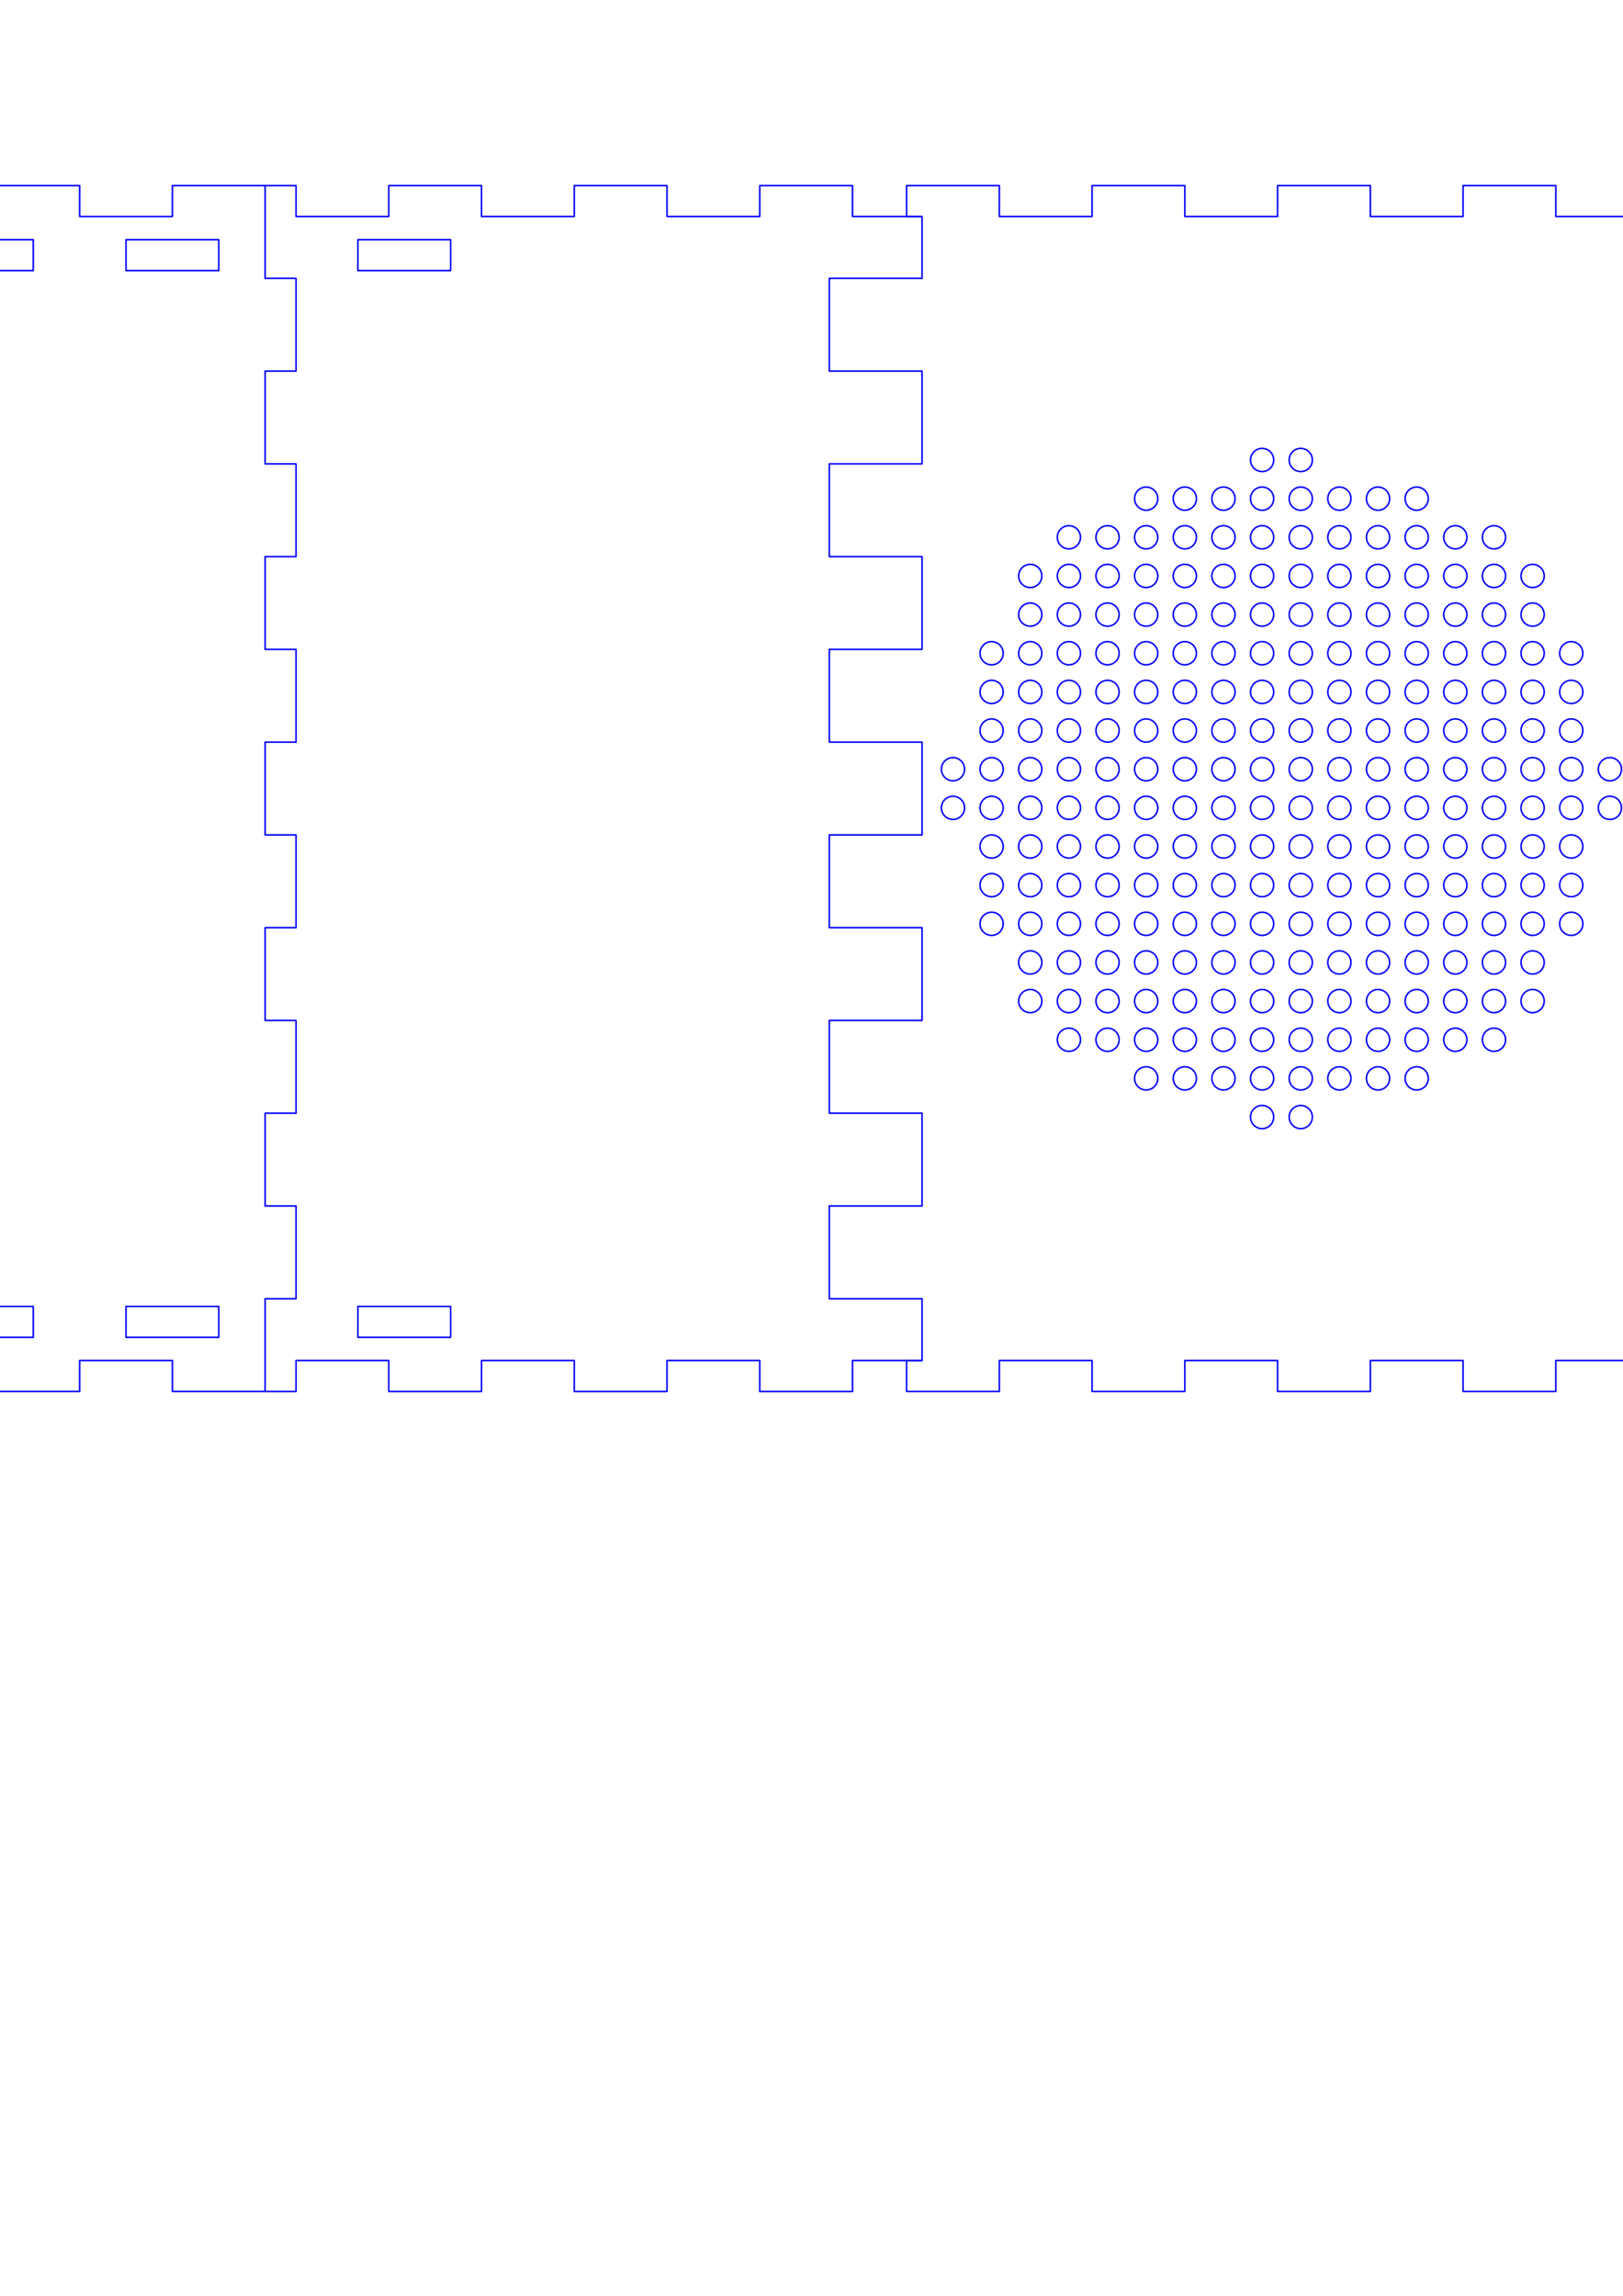 <?xml version="1.0" encoding="UTF-8" standalone="no"?>
<!-- Created with Inkscape (http://www.inkscape.org/) -->

<svg
   xmlns:dc="http://purl.org/dc/elements/1.1/"
   xmlns:cc="http://creativecommons.org/ns#"
   xmlns:rdf="http://www.w3.org/1999/02/22-rdf-syntax-ns#"
   xmlns:svg="http://www.w3.org/2000/svg"
   xmlns="http://www.w3.org/2000/svg"
   xmlns:sodipodi="http://sodipodi.sourceforge.net/DTD/sodipodi-0.dtd"
   xmlns:inkscape="http://www.inkscape.org/namespaces/inkscape"
   width="210mm"
   height="297mm"
   viewBox="0 0 744.094 1052.362"
   id="svg6646"
   version="1.1"
   inkscape:version="0.91 r13725"
   sodipodi:docname="mdfx.svg">
  <defs
     id="defs6648" />
  <sodipodi:namedview
     id="base"
     pagecolor="#ffffff"
     bordercolor="#666666"
     borderopacity="1.0"
     inkscape:pageopacity="0.0"
     inkscape:pageshadow="2"
     inkscape:zoom="0.88867187"
     inkscape:cx="184.82857"
     inkscape:cy="520"
     inkscape:document-units="px"
     inkscape:current-layer="layer1"
     showgrid="false"
     inkscape:window-width="1600"
     inkscape:window-height="850"
     inkscape:window-x="0"
     inkscape:window-y="0"
     inkscape:window-maximized="1" />
  <g
     inkscape:label="Layer 1"
     inkscape:groupmode="layer"
     id="layer1">
    <g
       id="g4324"
       transform="matrix(-1,0,0,-1,195.003,1356.541)"
       style="display:inline;stroke:#0000ff;stroke-opacity:1">
      <rect
         y="754.151"
         x="247.073"
         height="42.52"
         width="552.756"
         id="rect4319"
         style="opacity:1;fill:none;fill-opacity:1;fill-rule:nonzero;stroke:#0000ff;stroke-width:0.709;stroke-linecap:butt;stroke-linejoin:round;stroke-miterlimit:4;stroke-dasharray:none;stroke-dashoffset:29.055;stroke-opacity:1" />
      <path
         sodipodi:nodetypes="cccc"
         inkscape:connector-curvature="0"
         id="rect4321"
         d="m 799.829,796.67 0,42.52 -552.756,0 0,-42.52"
         style="opacity:1;fill:none;fill-opacity:1;fill-rule:nonzero;stroke:#0000ff;stroke-width:0.709;stroke-linecap:butt;stroke-linejoin:round;stroke-miterlimit:4;stroke-dasharray:none;stroke-dashoffset:29.055;stroke-opacity:1" />
    </g>
    <path
       inkscape:connector-curvature="0"
       id="rect4420-0"
       style="display:inline;opacity:1;fill:none;fill-opacity:1;fill-rule:nonzero;stroke:#0000ff;stroke-width:0.709;stroke-linecap:butt;stroke-linejoin:round;stroke-miterlimit:4;stroke-dasharray:none;stroke-dashoffset:29.055;stroke-opacity:1"
       d="m 164.074,109.868 42.52,0 0,14.173 -42.52,0 z m 0,488.976 42.52,0 0,14.173 -42.52,0 z m 258.661,-499.607 -31.889,2.6e-4 0,-14.172 -42.52,0 0,14.172 -42.521,0 0,-14.172 -42.52,0 0,14.172 -42.519,0 0,-14.172 -42.52,0 0,14.172 -42.52,0 0,-14.172 -14.174,0 0,42.52 14.174,0 0,42.52 -14.174,0 0,42.52 14.174,0 0,42.52 -14.174,0 0,42.52 14.174,0 0,42.52 -14.174,0 0,42.52 14.174,0 0,42.52 -14.174,0 0,42.52 14.174,0 0,42.52 -14.174,0 0,42.52 14.174,0 0,42.52 -14.174,0 0,42.522 14.174,0 0,-14.174 42.52,0 0,14.174 42.52,0 0,-14.174 42.519,0 0,14.174 42.52,0 0,-14.174 42.521,0 0,14.174 42.52,0 0,-14.174 31.889,-3e-4"
       sodipodi:nodetypes="cccccccccccccccccccccccccccccccccccccccccccccccccccccccccccccccccc" />
    <g
       transform="matrix(0,1,1,0,-626.086,262.23)"
       style="display:inline"
       id="g4474-8">
      <g
         id="g4258-0">
        <path
           style="opacity:1;fill:none;fill-opacity:1;fill-rule:nonzero;stroke:#0000ff;stroke-width:0.709;stroke-linecap:butt;stroke-linejoin:round;stroke-miterlimit:4;stroke-dasharray:none;stroke-dashoffset:29.055;stroke-opacity:1"
           d="m 237.402,17.717 -20.522,28.885 11.565,8.211 -24.617,34.67 -11.576,-8.218 -24.63,34.667 11.591,8.221 -24.617,34.67 -11.591,-8.243 -24.643,34.686 11.618,8.226 -24.617,34.67 -11.615,-8.251 -24.635,34.675 11.635,8.246 -24.617,34.67 -11.627,-8.278 -9.07,12.585 0,13.547 14.172,0 0,42.52 -14.172,0 0,42.521 14.172,0 0,42.52 -14.172,0 0,42.52 14.172,0 0,42.52 -14.172,0 0,42.52 14.172,0 28.348,0 14.174,0 0,14.174 42.52,0 0,-14.174 42.52,0 0,14.174 42.52,0 0,-42.521 28.346,0 0,-35.432 -10.629,0 0,-17.717 0,-17.717 0,-92.125 10.629,0 0,-35.434 -10.629,0 0,-127.559 10.629,0 0,-35.434 -10.629,0 0,-56.693 0,-53.15 0,-17.715 10.629,0 0,-35.434 z"
           id="path4352-9"
           inkscape:connector-curvature="0"
           sodipodi:nodetypes="cccccccccccccccccccccccccccccccccccccccccccccccccccccccccccc"
           transform="translate(-6.1035156e-5,-10.63)" />
        <path
           style="opacity:1;fill:none;fill-opacity:1;fill-rule:nonzero;stroke:#0000ff;stroke-width:0.709;stroke-linecap:butt;stroke-linejoin:round;stroke-miterlimit:4;stroke-dasharray:none;stroke-dashoffset:29.055;stroke-opacity:1"
           d="m 135.218,273.367 -24.554,34.714 -11.571,-8.185 24.554,-34.714 z"
           id="path4252-4"
           inkscape:connector-curvature="0" />
        <path
           style="opacity:1;fill:none;fill-opacity:1;fill-rule:nonzero;stroke:#0000ff;stroke-width:0.709;stroke-linecap:butt;stroke-linejoin:round;stroke-miterlimit:4;stroke-dasharray:none;stroke-dashoffset:29.055;stroke-opacity:1"
           d="m 217.25,157.788 -24.554,34.714 -11.571,-8.185 24.554,-34.714 z"
           id="path4248-8"
           inkscape:connector-curvature="0" />
      </g>
      <g
         style="stroke:#0000ff;stroke-opacity:1"
         transform="translate(-271.063,-103.122)"
         id="g4377-3">
        <g
           style="stroke:#0000ff;stroke-opacity:1"
           id="g4358-3"
           transform="translate(0,-3.177)">
          <circle
             r="5.315"
             cy="616.535"
             cx="361.417"
             id="path4354-1"
             style="opacity:1;fill:none;fill-opacity:1;fill-rule:nonzero;stroke:#0000ff;stroke-width:0.709;stroke-linecap:butt;stroke-linejoin:round;stroke-miterlimit:4;stroke-dasharray:none;stroke-dashoffset:29.055;stroke-opacity:1" />
          <circle
             style="opacity:1;fill:none;fill-opacity:1;fill-rule:nonzero;stroke:#0000ff;stroke-width:0.709;stroke-linecap:butt;stroke-linejoin:round;stroke-miterlimit:4;stroke-dasharray:none;stroke-dashoffset:29.055;stroke-opacity:1"
             id="circle4356-6"
             cx="450"
             cy="616.535"
             r="5.315" />
        </g>
        <path
           style="opacity:1;fill:none;fill-opacity:1;fill-rule:nonzero;stroke:#0000ff;stroke-width:0.709;stroke-linecap:butt;stroke-linejoin:round;stroke-miterlimit:4;stroke-dasharray:none;stroke-dashoffset:29.055;stroke-opacity:1"
           d="m 373.217,594.756 64.982,0 c 1.125,0 2.243,1.01 2.031,2.215 l -5.776,32.776 c -0.212,1.205 -0.906,2.215 -2.031,2.215 l -53.595,0 c -1.125,0 -1.824,-1.009 -2.031,-2.215 l -5.611,-32.776 c -0.206,-1.206 0.906,-2.215 2.031,-2.215 z"
           id="rect4362-1"
           inkscape:connector-curvature="0"
           sodipodi:nodetypes="sssssssss" />
      </g>
    </g>
    <g
       transform="translate(511.317,634.278)"
       style="display:inline"
       id="g5281-2">
      <path
         inkscape:connector-curvature="0"
         id="rect4320-2"
         transform="translate(-6.1035156e-5,-10.63)"
         d="m -95.67,-538.582 0,14.172 7.088,0 0,28.348 -42.52,0 0,42.52 42.52,0 0,42.52 -42.52,0 0,42.52 42.52,0 0,42.52 -42.52,0 0,42.52 42.52,0 0,42.52 -42.52,0 0,42.52 42.52,0 0,42.52 -42.52,0 0,42.52 42.52,0 0,42.521 -42.52,0 0,42.52 42.52,0 0,28.346 -7.088,0 0,14.174 42.52,0 0,-14.174 42.52,0 0,14.174 42.521,0 0,-14.174 42.52,0 0,14.174 42.52,0 0,-14.174 42.52,0 0,14.174 42.52,0 0,-14.174 35.434,0 0,-28.346 7.086,0 0,-42.52 -7.086,0 0,-42.521 7.086,0 0,-42.52 -7.086,0 0,-42.52 7.086,0 0,-42.52 -7.086,0 0,-42.52 7.086,0 0,-42.52 -7.086,0 0,-42.52 7.086,0 0,-42.52 -7.086,0 0,-42.52 7.086,0 0,-42.52 -7.086,0 0,-28.348 -35.434,0 0,-14.172 -42.52,0 0,14.172 -42.52,0 0,-14.172 -42.52,0 0,14.172 -42.52,0 0,-14.172 -42.521,0 0,14.172 -42.52,0 0,-14.172 -42.52,0 z"
         style="opacity:1;fill:none;fill-opacity:1;fill-rule:nonzero;stroke:#0000ff;stroke-width:0.709;stroke-linecap:butt;stroke-linejoin:round;stroke-miterlimit:4;stroke-dasharray:none;stroke-dashoffset:29.055;stroke-opacity:1" />
      <g
         transform="translate(-3.543,30.119)"
         id="g5047-7">
        <circle
           r="5.315"
           cy="-364.961"
           cx="-53.15"
           id="circle4607-8"
           style="opacity:1;fill:none;fill-opacity:1;fill-rule:nonzero;stroke:#0000ff;stroke-width:0.709;stroke-linecap:butt;stroke-linejoin:round;stroke-miterlimit:4;stroke-dasharray:none;stroke-dashoffset:29.055;stroke-opacity:1" />
        <circle
           r="5.315"
           cy="-347.244"
           cx="-53.15"
           id="circle4637-4"
           style="opacity:1;fill:none;fill-opacity:1;fill-rule:nonzero;stroke:#0000ff;stroke-width:0.709;stroke-linecap:butt;stroke-linejoin:round;stroke-miterlimit:4;stroke-dasharray:none;stroke-dashoffset:29.055;stroke-opacity:1" />
        <circle
           r="5.315"
           cy="-329.528"
           cx="-53.15"
           id="circle4667-4"
           style="opacity:1;fill:none;fill-opacity:1;fill-rule:nonzero;stroke:#0000ff;stroke-width:0.709;stroke-linecap:butt;stroke-linejoin:round;stroke-miterlimit:4;stroke-dasharray:none;stroke-dashoffset:29.055;stroke-opacity:1" />
        <circle
           r="5.315"
           cy="-311.811"
           cx="-53.15"
           id="circle4697-3"
           style="opacity:1;fill:none;fill-opacity:1;fill-rule:nonzero;stroke:#0000ff;stroke-width:0.709;stroke-linecap:butt;stroke-linejoin:round;stroke-miterlimit:4;stroke-dasharray:none;stroke-dashoffset:29.055;stroke-opacity:1" />
        <circle
           r="5.315"
           cy="-294.094"
           cx="-53.15"
           id="circle4727-0"
           style="opacity:1;fill:none;fill-opacity:1;fill-rule:nonzero;stroke:#0000ff;stroke-width:0.709;stroke-linecap:butt;stroke-linejoin:round;stroke-miterlimit:4;stroke-dasharray:none;stroke-dashoffset:29.055;stroke-opacity:1" />
        <circle
           r="5.315"
           cy="-276.378"
           cx="-53.15"
           id="circle4757-2"
           style="opacity:1;fill:none;fill-opacity:1;fill-rule:nonzero;stroke:#0000ff;stroke-width:0.709;stroke-linecap:butt;stroke-linejoin:round;stroke-miterlimit:4;stroke-dasharray:none;stroke-dashoffset:29.055;stroke-opacity:1" />
        <circle
           r="5.315"
           cy="-258.661"
           cx="-53.15"
           id="circle4787-8"
           style="opacity:1;fill:none;fill-opacity:1;fill-rule:nonzero;stroke:#0000ff;stroke-width:0.709;stroke-linecap:butt;stroke-linejoin:round;stroke-miterlimit:4;stroke-dasharray:none;stroke-dashoffset:29.055;stroke-opacity:1" />
        <circle
           r="5.315"
           cy="-240.945"
           cx="-53.15"
           id="circle4817-6"
           style="opacity:1;fill:none;fill-opacity:1;fill-rule:nonzero;stroke:#0000ff;stroke-width:0.709;stroke-linecap:butt;stroke-linejoin:round;stroke-miterlimit:4;stroke-dasharray:none;stroke-dashoffset:29.055;stroke-opacity:1" />
        <circle
           r="5.315"
           cy="-400.394"
           cx="-35.433"
           id="circle4549-5"
           style="opacity:1;fill:none;fill-opacity:1;fill-rule:nonzero;stroke:#0000ff;stroke-width:0.709;stroke-linecap:butt;stroke-linejoin:round;stroke-miterlimit:4;stroke-dasharray:none;stroke-dashoffset:29.055;stroke-opacity:1" />
        <circle
           r="5.315"
           cy="-382.677"
           cx="-35.433"
           id="circle4579-2"
           style="opacity:1;fill:none;fill-opacity:1;fill-rule:nonzero;stroke:#0000ff;stroke-width:0.709;stroke-linecap:butt;stroke-linejoin:round;stroke-miterlimit:4;stroke-dasharray:none;stroke-dashoffset:29.055;stroke-opacity:1" />
        <circle
           r="5.315"
           cy="-364.961"
           cx="-35.433"
           id="circle4609-4"
           style="opacity:1;fill:none;fill-opacity:1;fill-rule:nonzero;stroke:#0000ff;stroke-width:0.709;stroke-linecap:butt;stroke-linejoin:round;stroke-miterlimit:4;stroke-dasharray:none;stroke-dashoffset:29.055;stroke-opacity:1" />
        <circle
           r="5.315"
           cy="-347.244"
           cx="-35.433"
           id="circle4639-7"
           style="opacity:1;fill:none;fill-opacity:1;fill-rule:nonzero;stroke:#0000ff;stroke-width:0.709;stroke-linecap:butt;stroke-linejoin:round;stroke-miterlimit:4;stroke-dasharray:none;stroke-dashoffset:29.055;stroke-opacity:1" />
        <circle
           r="5.315"
           cy="-329.528"
           cx="-35.433"
           id="circle4669-1"
           style="opacity:1;fill:none;fill-opacity:1;fill-rule:nonzero;stroke:#0000ff;stroke-width:0.709;stroke-linecap:butt;stroke-linejoin:round;stroke-miterlimit:4;stroke-dasharray:none;stroke-dashoffset:29.055;stroke-opacity:1" />
        <circle
           r="5.315"
           cy="-311.811"
           cx="-35.433"
           id="circle4699-6"
           style="opacity:1;fill:none;fill-opacity:1;fill-rule:nonzero;stroke:#0000ff;stroke-width:0.709;stroke-linecap:butt;stroke-linejoin:round;stroke-miterlimit:4;stroke-dasharray:none;stroke-dashoffset:29.055;stroke-opacity:1" />
        <circle
           r="5.315"
           cy="-294.094"
           cx="-35.433"
           id="circle4729-0"
           style="opacity:1;fill:none;fill-opacity:1;fill-rule:nonzero;stroke:#0000ff;stroke-width:0.709;stroke-linecap:butt;stroke-linejoin:round;stroke-miterlimit:4;stroke-dasharray:none;stroke-dashoffset:29.055;stroke-opacity:1" />
        <circle
           r="5.315"
           cy="-276.378"
           cx="-35.433"
           id="circle4759-8"
           style="opacity:1;fill:none;fill-opacity:1;fill-rule:nonzero;stroke:#0000ff;stroke-width:0.709;stroke-linecap:butt;stroke-linejoin:round;stroke-miterlimit:4;stroke-dasharray:none;stroke-dashoffset:29.055;stroke-opacity:1" />
        <circle
           r="5.315"
           cy="-258.661"
           cx="-35.433"
           id="circle4789-3"
           style="opacity:1;fill:none;fill-opacity:1;fill-rule:nonzero;stroke:#0000ff;stroke-width:0.709;stroke-linecap:butt;stroke-linejoin:round;stroke-miterlimit:4;stroke-dasharray:none;stroke-dashoffset:29.055;stroke-opacity:1" />
        <circle
           r="5.315"
           cy="-240.945"
           cx="-35.433"
           id="circle4819-4"
           style="opacity:1;fill:none;fill-opacity:1;fill-rule:nonzero;stroke:#0000ff;stroke-width:0.709;stroke-linecap:butt;stroke-linejoin:round;stroke-miterlimit:4;stroke-dasharray:none;stroke-dashoffset:29.055;stroke-opacity:1" />
        <circle
           r="5.315"
           cy="-223.228"
           cx="-35.433"
           id="circle4849-8"
           style="opacity:1;fill:none;fill-opacity:1;fill-rule:nonzero;stroke:#0000ff;stroke-width:0.709;stroke-linecap:butt;stroke-linejoin:round;stroke-miterlimit:4;stroke-dasharray:none;stroke-dashoffset:29.055;stroke-opacity:1" />
        <circle
           r="5.315"
           cy="-205.512"
           cx="-35.433"
           id="circle4879-3"
           style="opacity:1;fill:none;fill-opacity:1;fill-rule:nonzero;stroke:#0000ff;stroke-width:0.709;stroke-linecap:butt;stroke-linejoin:round;stroke-miterlimit:4;stroke-dasharray:none;stroke-dashoffset:29.055;stroke-opacity:1" />
        <circle
           r="5.315"
           cy="-418.11"
           cx="-17.717"
           id="circle4521-5"
           style="opacity:1;fill:none;fill-opacity:1;fill-rule:nonzero;stroke:#0000ff;stroke-width:0.709;stroke-linecap:butt;stroke-linejoin:round;stroke-miterlimit:4;stroke-dasharray:none;stroke-dashoffset:29.055;stroke-opacity:1" />
        <circle
           r="5.315"
           cy="-400.394"
           cx="-17.717"
           id="circle4551-5"
           style="opacity:1;fill:none;fill-opacity:1;fill-rule:nonzero;stroke:#0000ff;stroke-width:0.709;stroke-linecap:butt;stroke-linejoin:round;stroke-miterlimit:4;stroke-dasharray:none;stroke-dashoffset:29.055;stroke-opacity:1" />
        <circle
           r="5.315"
           cy="-382.677"
           cx="-17.717"
           id="circle4581-4"
           style="opacity:1;fill:none;fill-opacity:1;fill-rule:nonzero;stroke:#0000ff;stroke-width:0.709;stroke-linecap:butt;stroke-linejoin:round;stroke-miterlimit:4;stroke-dasharray:none;stroke-dashoffset:29.055;stroke-opacity:1" />
        <circle
           r="5.315"
           cy="-364.961"
           cx="-17.717"
           id="circle4611-8"
           style="opacity:1;fill:none;fill-opacity:1;fill-rule:nonzero;stroke:#0000ff;stroke-width:0.709;stroke-linecap:butt;stroke-linejoin:round;stroke-miterlimit:4;stroke-dasharray:none;stroke-dashoffset:29.055;stroke-opacity:1" />
        <circle
           r="5.315"
           cy="-347.244"
           cx="-17.717"
           id="circle4641-0"
           style="opacity:1;fill:none;fill-opacity:1;fill-rule:nonzero;stroke:#0000ff;stroke-width:0.709;stroke-linecap:butt;stroke-linejoin:round;stroke-miterlimit:4;stroke-dasharray:none;stroke-dashoffset:29.055;stroke-opacity:1" />
        <circle
           r="5.315"
           cy="-329.528"
           cx="-17.717"
           id="circle4671-7"
           style="opacity:1;fill:none;fill-opacity:1;fill-rule:nonzero;stroke:#0000ff;stroke-width:0.709;stroke-linecap:butt;stroke-linejoin:round;stroke-miterlimit:4;stroke-dasharray:none;stroke-dashoffset:29.055;stroke-opacity:1" />
        <circle
           r="5.315"
           cy="-311.811"
           cx="-17.717"
           id="circle4701-6"
           style="opacity:1;fill:none;fill-opacity:1;fill-rule:nonzero;stroke:#0000ff;stroke-width:0.709;stroke-linecap:butt;stroke-linejoin:round;stroke-miterlimit:4;stroke-dasharray:none;stroke-dashoffset:29.055;stroke-opacity:1" />
        <circle
           r="5.315"
           cy="-294.094"
           cx="-17.717"
           id="circle4731-2"
           style="opacity:1;fill:none;fill-opacity:1;fill-rule:nonzero;stroke:#0000ff;stroke-width:0.709;stroke-linecap:butt;stroke-linejoin:round;stroke-miterlimit:4;stroke-dasharray:none;stroke-dashoffset:29.055;stroke-opacity:1" />
        <circle
           r="5.315"
           cy="-276.378"
           cx="-17.717"
           id="circle4761-9"
           style="opacity:1;fill:none;fill-opacity:1;fill-rule:nonzero;stroke:#0000ff;stroke-width:0.709;stroke-linecap:butt;stroke-linejoin:round;stroke-miterlimit:4;stroke-dasharray:none;stroke-dashoffset:29.055;stroke-opacity:1" />
        <circle
           r="5.315"
           cy="-258.661"
           cx="-17.717"
           id="circle4791-8"
           style="opacity:1;fill:none;fill-opacity:1;fill-rule:nonzero;stroke:#0000ff;stroke-width:0.709;stroke-linecap:butt;stroke-linejoin:round;stroke-miterlimit:4;stroke-dasharray:none;stroke-dashoffset:29.055;stroke-opacity:1" />
        <circle
           r="5.315"
           cy="-240.945"
           cx="-17.717"
           id="circle4821-1"
           style="opacity:1;fill:none;fill-opacity:1;fill-rule:nonzero;stroke:#0000ff;stroke-width:0.709;stroke-linecap:butt;stroke-linejoin:round;stroke-miterlimit:4;stroke-dasharray:none;stroke-dashoffset:29.055;stroke-opacity:1" />
        <circle
           r="5.315"
           cy="-223.228"
           cx="-17.717"
           id="circle4851-0"
           style="opacity:1;fill:none;fill-opacity:1;fill-rule:nonzero;stroke:#0000ff;stroke-width:0.709;stroke-linecap:butt;stroke-linejoin:round;stroke-miterlimit:4;stroke-dasharray:none;stroke-dashoffset:29.055;stroke-opacity:1" />
        <circle
           r="5.315"
           cy="-205.512"
           cx="-17.717"
           id="circle4881-4"
           style="opacity:1;fill:none;fill-opacity:1;fill-rule:nonzero;stroke:#0000ff;stroke-width:0.709;stroke-linecap:butt;stroke-linejoin:round;stroke-miterlimit:4;stroke-dasharray:none;stroke-dashoffset:29.055;stroke-opacity:1" />
        <circle
           r="5.315"
           cy="-187.795"
           cx="-17.717"
           id="circle4911-7"
           style="opacity:1;fill:none;fill-opacity:1;fill-rule:nonzero;stroke:#0000ff;stroke-width:0.709;stroke-linecap:butt;stroke-linejoin:round;stroke-miterlimit:4;stroke-dasharray:none;stroke-dashoffset:29.055;stroke-opacity:1" />
        <circle
           r="5.315"
           cy="-418.11"
           cx="-6.3540589e-05"
           id="circle4523-5"
           style="opacity:1;fill:none;fill-opacity:1;fill-rule:nonzero;stroke:#0000ff;stroke-width:0.709;stroke-linecap:butt;stroke-linejoin:round;stroke-miterlimit:4;stroke-dasharray:none;stroke-dashoffset:29.055;stroke-opacity:1" />
        <circle
           r="5.315"
           cy="-400.394"
           cx="-6.3540589e-05"
           id="circle4553-7"
           style="opacity:1;fill:none;fill-opacity:1;fill-rule:nonzero;stroke:#0000ff;stroke-width:0.709;stroke-linecap:butt;stroke-linejoin:round;stroke-miterlimit:4;stroke-dasharray:none;stroke-dashoffset:29.055;stroke-opacity:1" />
        <circle
           r="5.315"
           cy="-382.677"
           cx="-6.3540589e-05"
           id="circle4583-0"
           style="opacity:1;fill:none;fill-opacity:1;fill-rule:nonzero;stroke:#0000ff;stroke-width:0.709;stroke-linecap:butt;stroke-linejoin:round;stroke-miterlimit:4;stroke-dasharray:none;stroke-dashoffset:29.055;stroke-opacity:1" />
        <circle
           r="5.315"
           cy="-364.961"
           cx="-6.3540589e-05"
           id="circle4613-5"
           style="opacity:1;fill:none;fill-opacity:1;fill-rule:nonzero;stroke:#0000ff;stroke-width:0.709;stroke-linecap:butt;stroke-linejoin:round;stroke-miterlimit:4;stroke-dasharray:none;stroke-dashoffset:29.055;stroke-opacity:1" />
        <circle
           r="5.315"
           cy="-347.244"
           cx="-6.3540589e-05"
           id="circle4643-5"
           style="opacity:1;fill:none;fill-opacity:1;fill-rule:nonzero;stroke:#0000ff;stroke-width:0.709;stroke-linecap:butt;stroke-linejoin:round;stroke-miterlimit:4;stroke-dasharray:none;stroke-dashoffset:29.055;stroke-opacity:1" />
        <circle
           r="5.315"
           cy="-329.528"
           cx="-6.3540589e-05"
           id="circle4673-5"
           style="opacity:1;fill:none;fill-opacity:1;fill-rule:nonzero;stroke:#0000ff;stroke-width:0.709;stroke-linecap:butt;stroke-linejoin:round;stroke-miterlimit:4;stroke-dasharray:none;stroke-dashoffset:29.055;stroke-opacity:1" />
        <circle
           r="5.315"
           cy="-311.811"
           cx="-6.3540589e-05"
           id="circle4703-7"
           style="opacity:1;fill:none;fill-opacity:1;fill-rule:nonzero;stroke:#0000ff;stroke-width:0.709;stroke-linecap:butt;stroke-linejoin:round;stroke-miterlimit:4;stroke-dasharray:none;stroke-dashoffset:29.055;stroke-opacity:1" />
        <circle
           r="5.315"
           cy="-294.094"
           cx="-6.3540589e-05"
           id="circle4733-0"
           style="opacity:1;fill:none;fill-opacity:1;fill-rule:nonzero;stroke:#0000ff;stroke-width:0.709;stroke-linecap:butt;stroke-linejoin:round;stroke-miterlimit:4;stroke-dasharray:none;stroke-dashoffset:29.055;stroke-opacity:1" />
        <circle
           r="5.315"
           cy="-276.378"
           cx="-6.3540589e-05"
           id="circle4763-5"
           style="opacity:1;fill:none;fill-opacity:1;fill-rule:nonzero;stroke:#0000ff;stroke-width:0.709;stroke-linecap:butt;stroke-linejoin:round;stroke-miterlimit:4;stroke-dasharray:none;stroke-dashoffset:29.055;stroke-opacity:1" />
        <circle
           r="5.315"
           cy="-258.661"
           cx="-6.3540589e-05"
           id="circle4793-8"
           style="opacity:1;fill:none;fill-opacity:1;fill-rule:nonzero;stroke:#0000ff;stroke-width:0.709;stroke-linecap:butt;stroke-linejoin:round;stroke-miterlimit:4;stroke-dasharray:none;stroke-dashoffset:29.055;stroke-opacity:1" />
        <circle
           r="5.315"
           cy="-240.945"
           cx="-6.3540589e-05"
           id="circle4823-8"
           style="opacity:1;fill:none;fill-opacity:1;fill-rule:nonzero;stroke:#0000ff;stroke-width:0.709;stroke-linecap:butt;stroke-linejoin:round;stroke-miterlimit:4;stroke-dasharray:none;stroke-dashoffset:29.055;stroke-opacity:1" />
        <circle
           r="5.315"
           cy="-223.228"
           cx="-6.3540589e-05"
           id="circle4853-7"
           style="opacity:1;fill:none;fill-opacity:1;fill-rule:nonzero;stroke:#0000ff;stroke-width:0.709;stroke-linecap:butt;stroke-linejoin:round;stroke-miterlimit:4;stroke-dasharray:none;stroke-dashoffset:29.055;stroke-opacity:1" />
        <circle
           r="5.315"
           cy="-205.512"
           cx="-6.3540589e-05"
           id="circle4883-9"
           style="opacity:1;fill:none;fill-opacity:1;fill-rule:nonzero;stroke:#0000ff;stroke-width:0.709;stroke-linecap:butt;stroke-linejoin:round;stroke-miterlimit:4;stroke-dasharray:none;stroke-dashoffset:29.055;stroke-opacity:1" />
        <circle
           r="5.315"
           cy="-187.795"
           cx="-6.3540589e-05"
           id="circle4913-2"
           style="opacity:1;fill:none;fill-opacity:1;fill-rule:nonzero;stroke:#0000ff;stroke-width:0.709;stroke-linecap:butt;stroke-linejoin:round;stroke-miterlimit:4;stroke-dasharray:none;stroke-dashoffset:29.055;stroke-opacity:1" />
        <circle
           r="5.315"
           cy="-418.11"
           cx="17.716"
           id="circle4525-1"
           style="opacity:1;fill:none;fill-opacity:1;fill-rule:nonzero;stroke:#0000ff;stroke-width:0.709;stroke-linecap:butt;stroke-linejoin:round;stroke-miterlimit:4;stroke-dasharray:none;stroke-dashoffset:29.055;stroke-opacity:1" />
        <circle
           r="5.315"
           cy="-400.394"
           cx="17.716"
           id="circle4555-9"
           style="opacity:1;fill:none;fill-opacity:1;fill-rule:nonzero;stroke:#0000ff;stroke-width:0.709;stroke-linecap:butt;stroke-linejoin:round;stroke-miterlimit:4;stroke-dasharray:none;stroke-dashoffset:29.055;stroke-opacity:1" />
        <circle
           r="5.315"
           cy="-382.677"
           cx="17.716"
           id="circle4585-7"
           style="opacity:1;fill:none;fill-opacity:1;fill-rule:nonzero;stroke:#0000ff;stroke-width:0.709;stroke-linecap:butt;stroke-linejoin:round;stroke-miterlimit:4;stroke-dasharray:none;stroke-dashoffset:29.055;stroke-opacity:1" />
        <circle
           r="5.315"
           cy="-364.961"
           cx="17.716"
           id="circle4615-6"
           style="opacity:1;fill:none;fill-opacity:1;fill-rule:nonzero;stroke:#0000ff;stroke-width:0.709;stroke-linecap:butt;stroke-linejoin:round;stroke-miterlimit:4;stroke-dasharray:none;stroke-dashoffset:29.055;stroke-opacity:1" />
        <circle
           r="5.315"
           cy="-347.244"
           cx="17.716"
           id="circle4645-4"
           style="opacity:1;fill:none;fill-opacity:1;fill-rule:nonzero;stroke:#0000ff;stroke-width:0.709;stroke-linecap:butt;stroke-linejoin:round;stroke-miterlimit:4;stroke-dasharray:none;stroke-dashoffset:29.055;stroke-opacity:1" />
        <circle
           r="5.315"
           cy="-329.528"
           cx="17.716"
           id="circle4675-1"
           style="opacity:1;fill:none;fill-opacity:1;fill-rule:nonzero;stroke:#0000ff;stroke-width:0.709;stroke-linecap:butt;stroke-linejoin:round;stroke-miterlimit:4;stroke-dasharray:none;stroke-dashoffset:29.055;stroke-opacity:1" />
        <circle
           r="5.315"
           cy="-311.811"
           cx="17.716"
           id="circle4705-6"
           style="opacity:1;fill:none;fill-opacity:1;fill-rule:nonzero;stroke:#0000ff;stroke-width:0.709;stroke-linecap:butt;stroke-linejoin:round;stroke-miterlimit:4;stroke-dasharray:none;stroke-dashoffset:29.055;stroke-opacity:1" />
        <circle
           r="5.315"
           cy="-294.094"
           cx="17.716"
           id="circle4735-5"
           style="opacity:1;fill:none;fill-opacity:1;fill-rule:nonzero;stroke:#0000ff;stroke-width:0.709;stroke-linecap:butt;stroke-linejoin:round;stroke-miterlimit:4;stroke-dasharray:none;stroke-dashoffset:29.055;stroke-opacity:1" />
        <circle
           r="5.315"
           cy="-276.378"
           cx="17.716"
           id="circle4765-9"
           style="opacity:1;fill:none;fill-opacity:1;fill-rule:nonzero;stroke:#0000ff;stroke-width:0.709;stroke-linecap:butt;stroke-linejoin:round;stroke-miterlimit:4;stroke-dasharray:none;stroke-dashoffset:29.055;stroke-opacity:1" />
        <circle
           r="5.315"
           cy="-258.661"
           cx="17.716"
           id="circle4795-2"
           style="opacity:1;fill:none;fill-opacity:1;fill-rule:nonzero;stroke:#0000ff;stroke-width:0.709;stroke-linecap:butt;stroke-linejoin:round;stroke-miterlimit:4;stroke-dasharray:none;stroke-dashoffset:29.055;stroke-opacity:1" />
        <circle
           r="5.315"
           cy="-240.945"
           cx="17.716"
           id="circle4825-7"
           style="opacity:1;fill:none;fill-opacity:1;fill-rule:nonzero;stroke:#0000ff;stroke-width:0.709;stroke-linecap:butt;stroke-linejoin:round;stroke-miterlimit:4;stroke-dasharray:none;stroke-dashoffset:29.055;stroke-opacity:1" />
        <circle
           r="5.315"
           cy="-223.228"
           cx="17.716"
           id="circle4855-0"
           style="opacity:1;fill:none;fill-opacity:1;fill-rule:nonzero;stroke:#0000ff;stroke-width:0.709;stroke-linecap:butt;stroke-linejoin:round;stroke-miterlimit:4;stroke-dasharray:none;stroke-dashoffset:29.055;stroke-opacity:1" />
        <circle
           r="5.315"
           cy="-205.512"
           cx="17.716"
           id="circle4885-3"
           style="opacity:1;fill:none;fill-opacity:1;fill-rule:nonzero;stroke:#0000ff;stroke-width:0.709;stroke-linecap:butt;stroke-linejoin:round;stroke-miterlimit:4;stroke-dasharray:none;stroke-dashoffset:29.055;stroke-opacity:1" />
        <circle
           r="5.315"
           cy="-187.795"
           cx="17.716"
           id="circle4915-8"
           style="opacity:1;fill:none;fill-opacity:1;fill-rule:nonzero;stroke:#0000ff;stroke-width:0.709;stroke-linecap:butt;stroke-linejoin:round;stroke-miterlimit:4;stroke-dasharray:none;stroke-dashoffset:29.055;stroke-opacity:1" />
        <circle
           r="5.315"
           cy="-170.079"
           cx="17.716"
           id="circle4945-0"
           style="opacity:1;fill:none;fill-opacity:1;fill-rule:nonzero;stroke:#0000ff;stroke-width:0.709;stroke-linecap:butt;stroke-linejoin:round;stroke-miterlimit:4;stroke-dasharray:none;stroke-dashoffset:29.055;stroke-opacity:1" />
        <circle
           r="5.315"
           cy="-418.11"
           cx="35.433"
           id="circle4527-7"
           style="opacity:1;fill:none;fill-opacity:1;fill-rule:nonzero;stroke:#0000ff;stroke-width:0.709;stroke-linecap:butt;stroke-linejoin:round;stroke-miterlimit:4;stroke-dasharray:none;stroke-dashoffset:29.055;stroke-opacity:1" />
        <circle
           r="5.315"
           cy="-400.394"
           cx="35.433"
           id="circle4557-6"
           style="opacity:1;fill:none;fill-opacity:1;fill-rule:nonzero;stroke:#0000ff;stroke-width:0.709;stroke-linecap:butt;stroke-linejoin:round;stroke-miterlimit:4;stroke-dasharray:none;stroke-dashoffset:29.055;stroke-opacity:1" />
        <circle
           r="5.315"
           cy="-382.677"
           cx="35.433"
           id="circle4587-7"
           style="opacity:1;fill:none;fill-opacity:1;fill-rule:nonzero;stroke:#0000ff;stroke-width:0.709;stroke-linecap:butt;stroke-linejoin:round;stroke-miterlimit:4;stroke-dasharray:none;stroke-dashoffset:29.055;stroke-opacity:1" />
        <circle
           r="5.315"
           cy="-364.961"
           cx="35.433"
           id="circle4617-4"
           style="opacity:1;fill:none;fill-opacity:1;fill-rule:nonzero;stroke:#0000ff;stroke-width:0.709;stroke-linecap:butt;stroke-linejoin:round;stroke-miterlimit:4;stroke-dasharray:none;stroke-dashoffset:29.055;stroke-opacity:1" />
        <circle
           r="5.315"
           cy="-347.244"
           cx="35.433"
           id="circle4647-8"
           style="opacity:1;fill:none;fill-opacity:1;fill-rule:nonzero;stroke:#0000ff;stroke-width:0.709;stroke-linecap:butt;stroke-linejoin:round;stroke-miterlimit:4;stroke-dasharray:none;stroke-dashoffset:29.055;stroke-opacity:1" />
        <circle
           r="5.315"
           cy="-329.528"
           cx="35.433"
           id="circle4677-2"
           style="opacity:1;fill:none;fill-opacity:1;fill-rule:nonzero;stroke:#0000ff;stroke-width:0.709;stroke-linecap:butt;stroke-linejoin:round;stroke-miterlimit:4;stroke-dasharray:none;stroke-dashoffset:29.055;stroke-opacity:1" />
        <circle
           r="5.315"
           cy="-311.811"
           cx="35.433"
           id="circle4707-0"
           style="opacity:1;fill:none;fill-opacity:1;fill-rule:nonzero;stroke:#0000ff;stroke-width:0.709;stroke-linecap:butt;stroke-linejoin:round;stroke-miterlimit:4;stroke-dasharray:none;stroke-dashoffset:29.055;stroke-opacity:1" />
        <circle
           r="5.315"
           cy="-294.094"
           cx="35.433"
           id="circle4737-3"
           style="opacity:1;fill:none;fill-opacity:1;fill-rule:nonzero;stroke:#0000ff;stroke-width:0.709;stroke-linecap:butt;stroke-linejoin:round;stroke-miterlimit:4;stroke-dasharray:none;stroke-dashoffset:29.055;stroke-opacity:1" />
        <circle
           r="5.315"
           cy="-276.378"
           cx="35.433"
           id="circle4767-0"
           style="opacity:1;fill:none;fill-opacity:1;fill-rule:nonzero;stroke:#0000ff;stroke-width:0.709;stroke-linecap:butt;stroke-linejoin:round;stroke-miterlimit:4;stroke-dasharray:none;stroke-dashoffset:29.055;stroke-opacity:1" />
        <circle
           r="5.315"
           cy="-258.661"
           cx="35.433"
           id="circle4797-2"
           style="opacity:1;fill:none;fill-opacity:1;fill-rule:nonzero;stroke:#0000ff;stroke-width:0.709;stroke-linecap:butt;stroke-linejoin:round;stroke-miterlimit:4;stroke-dasharray:none;stroke-dashoffset:29.055;stroke-opacity:1" />
        <circle
           r="5.315"
           cy="-240.945"
           cx="35.433"
           id="circle4827-8"
           style="opacity:1;fill:none;fill-opacity:1;fill-rule:nonzero;stroke:#0000ff;stroke-width:0.709;stroke-linecap:butt;stroke-linejoin:round;stroke-miterlimit:4;stroke-dasharray:none;stroke-dashoffset:29.055;stroke-opacity:1" />
        <circle
           r="5.315"
           cy="-223.228"
           cx="35.433"
           id="circle4857-0"
           style="opacity:1;fill:none;fill-opacity:1;fill-rule:nonzero;stroke:#0000ff;stroke-width:0.709;stroke-linecap:butt;stroke-linejoin:round;stroke-miterlimit:4;stroke-dasharray:none;stroke-dashoffset:29.055;stroke-opacity:1" />
        <circle
           r="5.315"
           cy="-205.512"
           cx="35.433"
           id="circle4887-0"
           style="opacity:1;fill:none;fill-opacity:1;fill-rule:nonzero;stroke:#0000ff;stroke-width:0.709;stroke-linecap:butt;stroke-linejoin:round;stroke-miterlimit:4;stroke-dasharray:none;stroke-dashoffset:29.055;stroke-opacity:1" />
        <circle
           r="5.315"
           cy="-187.795"
           cx="35.433"
           id="circle4917-5"
           style="opacity:1;fill:none;fill-opacity:1;fill-rule:nonzero;stroke:#0000ff;stroke-width:0.709;stroke-linecap:butt;stroke-linejoin:round;stroke-miterlimit:4;stroke-dasharray:none;stroke-dashoffset:29.055;stroke-opacity:1" />
        <circle
           r="5.315"
           cy="-170.079"
           cx="35.433"
           id="circle4947-9"
           style="opacity:1;fill:none;fill-opacity:1;fill-rule:nonzero;stroke:#0000ff;stroke-width:0.709;stroke-linecap:butt;stroke-linejoin:round;stroke-miterlimit:4;stroke-dasharray:none;stroke-dashoffset:29.055;stroke-opacity:1" />
        <circle
           r="5.315"
           cy="-418.11"
           cx="53.15"
           id="circle4529-4"
           style="opacity:1;fill:none;fill-opacity:1;fill-rule:nonzero;stroke:#0000ff;stroke-width:0.709;stroke-linecap:butt;stroke-linejoin:round;stroke-miterlimit:4;stroke-dasharray:none;stroke-dashoffset:29.055;stroke-opacity:1" />
        <circle
           r="5.315"
           cy="-400.394"
           cx="53.15"
           id="circle4559-8"
           style="opacity:1;fill:none;fill-opacity:1;fill-rule:nonzero;stroke:#0000ff;stroke-width:0.709;stroke-linecap:butt;stroke-linejoin:round;stroke-miterlimit:4;stroke-dasharray:none;stroke-dashoffset:29.055;stroke-opacity:1" />
        <circle
           r="5.315"
           cy="-382.677"
           cx="53.15"
           id="circle4589-9"
           style="opacity:1;fill:none;fill-opacity:1;fill-rule:nonzero;stroke:#0000ff;stroke-width:0.709;stroke-linecap:butt;stroke-linejoin:round;stroke-miterlimit:4;stroke-dasharray:none;stroke-dashoffset:29.055;stroke-opacity:1" />
        <circle
           r="5.315"
           cy="-364.961"
           cx="53.15"
           id="circle4619-2"
           style="opacity:1;fill:none;fill-opacity:1;fill-rule:nonzero;stroke:#0000ff;stroke-width:0.709;stroke-linecap:butt;stroke-linejoin:round;stroke-miterlimit:4;stroke-dasharray:none;stroke-dashoffset:29.055;stroke-opacity:1" />
        <circle
           r="5.315"
           cy="-347.244"
           cx="53.15"
           id="circle4649-6"
           style="opacity:1;fill:none;fill-opacity:1;fill-rule:nonzero;stroke:#0000ff;stroke-width:0.709;stroke-linecap:butt;stroke-linejoin:round;stroke-miterlimit:4;stroke-dasharray:none;stroke-dashoffset:29.055;stroke-opacity:1" />
        <circle
           r="5.315"
           cy="-329.528"
           cx="53.15"
           id="circle4679-5"
           style="opacity:1;fill:none;fill-opacity:1;fill-rule:nonzero;stroke:#0000ff;stroke-width:0.709;stroke-linecap:butt;stroke-linejoin:round;stroke-miterlimit:4;stroke-dasharray:none;stroke-dashoffset:29.055;stroke-opacity:1" />
        <circle
           r="5.315"
           cy="-311.811"
           cx="53.15"
           id="circle4709-5"
           style="opacity:1;fill:none;fill-opacity:1;fill-rule:nonzero;stroke:#0000ff;stroke-width:0.709;stroke-linecap:butt;stroke-linejoin:round;stroke-miterlimit:4;stroke-dasharray:none;stroke-dashoffset:29.055;stroke-opacity:1" />
        <circle
           r="5.315"
           cy="-294.094"
           cx="53.15"
           id="circle4739-2"
           style="opacity:1;fill:none;fill-opacity:1;fill-rule:nonzero;stroke:#0000ff;stroke-width:0.709;stroke-linecap:butt;stroke-linejoin:round;stroke-miterlimit:4;stroke-dasharray:none;stroke-dashoffset:29.055;stroke-opacity:1" />
        <circle
           r="5.315"
           cy="-276.378"
           cx="53.15"
           id="circle4769-0"
           style="opacity:1;fill:none;fill-opacity:1;fill-rule:nonzero;stroke:#0000ff;stroke-width:0.709;stroke-linecap:butt;stroke-linejoin:round;stroke-miterlimit:4;stroke-dasharray:none;stroke-dashoffset:29.055;stroke-opacity:1" />
        <circle
           r="5.315"
           cy="-258.661"
           cx="53.15"
           id="circle4799-4"
           style="opacity:1;fill:none;fill-opacity:1;fill-rule:nonzero;stroke:#0000ff;stroke-width:0.709;stroke-linecap:butt;stroke-linejoin:round;stroke-miterlimit:4;stroke-dasharray:none;stroke-dashoffset:29.055;stroke-opacity:1" />
        <circle
           r="5.315"
           cy="-240.945"
           cx="53.15"
           id="circle4829-7"
           style="opacity:1;fill:none;fill-opacity:1;fill-rule:nonzero;stroke:#0000ff;stroke-width:0.709;stroke-linecap:butt;stroke-linejoin:round;stroke-miterlimit:4;stroke-dasharray:none;stroke-dashoffset:29.055;stroke-opacity:1" />
        <circle
           r="5.315"
           cy="-223.228"
           cx="53.15"
           id="circle4859-9"
           style="opacity:1;fill:none;fill-opacity:1;fill-rule:nonzero;stroke:#0000ff;stroke-width:0.709;stroke-linecap:butt;stroke-linejoin:round;stroke-miterlimit:4;stroke-dasharray:none;stroke-dashoffset:29.055;stroke-opacity:1" />
        <circle
           r="5.315"
           cy="-205.512"
           cx="53.15"
           id="circle4889-7"
           style="opacity:1;fill:none;fill-opacity:1;fill-rule:nonzero;stroke:#0000ff;stroke-width:0.709;stroke-linecap:butt;stroke-linejoin:round;stroke-miterlimit:4;stroke-dasharray:none;stroke-dashoffset:29.055;stroke-opacity:1" />
        <circle
           r="5.315"
           cy="-187.795"
           cx="53.15"
           id="circle4919-0"
           style="opacity:1;fill:none;fill-opacity:1;fill-rule:nonzero;stroke:#0000ff;stroke-width:0.709;stroke-linecap:butt;stroke-linejoin:round;stroke-miterlimit:4;stroke-dasharray:none;stroke-dashoffset:29.055;stroke-opacity:1" />
        <circle
           r="5.315"
           cy="-170.079"
           cx="53.15"
           id="circle4949-0"
           style="opacity:1;fill:none;fill-opacity:1;fill-rule:nonzero;stroke:#0000ff;stroke-width:0.709;stroke-linecap:butt;stroke-linejoin:round;stroke-miterlimit:4;stroke-dasharray:none;stroke-dashoffset:29.055;stroke-opacity:1" />
        <circle
           r="5.315"
           cy="-418.11"
           cx="70.866"
           id="circle4531-9"
           style="opacity:1;fill:none;fill-opacity:1;fill-rule:nonzero;stroke:#0000ff;stroke-width:0.709;stroke-linecap:butt;stroke-linejoin:round;stroke-miterlimit:4;stroke-dasharray:none;stroke-dashoffset:29.055;stroke-opacity:1" />
        <circle
           r="5.315"
           cy="-400.394"
           cx="70.866"
           id="circle4561-9"
           style="opacity:1;fill:none;fill-opacity:1;fill-rule:nonzero;stroke:#0000ff;stroke-width:0.709;stroke-linecap:butt;stroke-linejoin:round;stroke-miterlimit:4;stroke-dasharray:none;stroke-dashoffset:29.055;stroke-opacity:1" />
        <circle
           r="5.315"
           cy="-382.677"
           cx="70.866"
           id="circle4591-8"
           style="opacity:1;fill:none;fill-opacity:1;fill-rule:nonzero;stroke:#0000ff;stroke-width:0.709;stroke-linecap:butt;stroke-linejoin:round;stroke-miterlimit:4;stroke-dasharray:none;stroke-dashoffset:29.055;stroke-opacity:1" />
        <circle
           r="5.315"
           cy="-364.961"
           cx="70.866"
           id="circle4621-7"
           style="opacity:1;fill:none;fill-opacity:1;fill-rule:nonzero;stroke:#0000ff;stroke-width:0.709;stroke-linecap:butt;stroke-linejoin:round;stroke-miterlimit:4;stroke-dasharray:none;stroke-dashoffset:29.055;stroke-opacity:1" />
        <circle
           r="5.315"
           cy="-347.244"
           cx="70.866"
           id="circle4651-4"
           style="opacity:1;fill:none;fill-opacity:1;fill-rule:nonzero;stroke:#0000ff;stroke-width:0.709;stroke-linecap:butt;stroke-linejoin:round;stroke-miterlimit:4;stroke-dasharray:none;stroke-dashoffset:29.055;stroke-opacity:1" />
        <circle
           r="5.315"
           cy="-329.528"
           cx="70.866"
           id="circle4681-6"
           style="opacity:1;fill:none;fill-opacity:1;fill-rule:nonzero;stroke:#0000ff;stroke-width:0.709;stroke-linecap:butt;stroke-linejoin:round;stroke-miterlimit:4;stroke-dasharray:none;stroke-dashoffset:29.055;stroke-opacity:1" />
        <circle
           r="5.315"
           cy="-311.811"
           cx="70.866"
           id="circle4711-9"
           style="opacity:1;fill:none;fill-opacity:1;fill-rule:nonzero;stroke:#0000ff;stroke-width:0.709;stroke-linecap:butt;stroke-linejoin:round;stroke-miterlimit:4;stroke-dasharray:none;stroke-dashoffset:29.055;stroke-opacity:1" />
        <circle
           r="5.315"
           cy="-294.094"
           cx="70.866"
           id="circle4741-6"
           style="opacity:1;fill:none;fill-opacity:1;fill-rule:nonzero;stroke:#0000ff;stroke-width:0.709;stroke-linecap:butt;stroke-linejoin:round;stroke-miterlimit:4;stroke-dasharray:none;stroke-dashoffset:29.055;stroke-opacity:1" />
        <circle
           r="5.315"
           cy="-276.378"
           cx="70.866"
           id="circle4771-9"
           style="opacity:1;fill:none;fill-opacity:1;fill-rule:nonzero;stroke:#0000ff;stroke-width:0.709;stroke-linecap:butt;stroke-linejoin:round;stroke-miterlimit:4;stroke-dasharray:none;stroke-dashoffset:29.055;stroke-opacity:1" />
        <circle
           r="5.315"
           cy="-258.661"
           cx="70.866"
           id="circle4801-1"
           style="opacity:1;fill:none;fill-opacity:1;fill-rule:nonzero;stroke:#0000ff;stroke-width:0.709;stroke-linecap:butt;stroke-linejoin:round;stroke-miterlimit:4;stroke-dasharray:none;stroke-dashoffset:29.055;stroke-opacity:1" />
        <circle
           r="5.315"
           cy="-240.945"
           cx="70.866"
           id="circle4831-8"
           style="opacity:1;fill:none;fill-opacity:1;fill-rule:nonzero;stroke:#0000ff;stroke-width:0.709;stroke-linecap:butt;stroke-linejoin:round;stroke-miterlimit:4;stroke-dasharray:none;stroke-dashoffset:29.055;stroke-opacity:1" />
        <circle
           r="5.315"
           cy="-223.228"
           cx="70.866"
           id="circle4861-0"
           style="opacity:1;fill:none;fill-opacity:1;fill-rule:nonzero;stroke:#0000ff;stroke-width:0.709;stroke-linecap:butt;stroke-linejoin:round;stroke-miterlimit:4;stroke-dasharray:none;stroke-dashoffset:29.055;stroke-opacity:1" />
        <circle
           r="5.315"
           cy="-205.512"
           cx="70.866"
           id="circle4891-2"
           style="opacity:1;fill:none;fill-opacity:1;fill-rule:nonzero;stroke:#0000ff;stroke-width:0.709;stroke-linecap:butt;stroke-linejoin:round;stroke-miterlimit:4;stroke-dasharray:none;stroke-dashoffset:29.055;stroke-opacity:1" />
        <circle
           r="5.315"
           cy="-187.795"
           cx="70.866"
           id="circle4921-0"
           style="opacity:1;fill:none;fill-opacity:1;fill-rule:nonzero;stroke:#0000ff;stroke-width:0.709;stroke-linecap:butt;stroke-linejoin:round;stroke-miterlimit:4;stroke-dasharray:none;stroke-dashoffset:29.055;stroke-opacity:1" />
        <circle
           r="5.315"
           cy="-170.079"
           cx="70.866"
           id="circle4951-7"
           style="opacity:1;fill:none;fill-opacity:1;fill-rule:nonzero;stroke:#0000ff;stroke-width:0.709;stroke-linecap:butt;stroke-linejoin:round;stroke-miterlimit:4;stroke-dasharray:none;stroke-dashoffset:29.055;stroke-opacity:1" />
        <circle
           r="5.315"
           cy="-418.11"
           cx="88.583"
           id="circle4533-3"
           style="opacity:1;fill:none;fill-opacity:1;fill-rule:nonzero;stroke:#0000ff;stroke-width:0.709;stroke-linecap:butt;stroke-linejoin:round;stroke-miterlimit:4;stroke-dasharray:none;stroke-dashoffset:29.055;stroke-opacity:1" />
        <circle
           r="5.315"
           cy="-400.394"
           cx="88.583"
           id="circle4563-7"
           style="opacity:1;fill:none;fill-opacity:1;fill-rule:nonzero;stroke:#0000ff;stroke-width:0.709;stroke-linecap:butt;stroke-linejoin:round;stroke-miterlimit:4;stroke-dasharray:none;stroke-dashoffset:29.055;stroke-opacity:1" />
        <circle
           r="5.315"
           cy="-382.677"
           cx="88.583"
           id="circle4593-6"
           style="opacity:1;fill:none;fill-opacity:1;fill-rule:nonzero;stroke:#0000ff;stroke-width:0.709;stroke-linecap:butt;stroke-linejoin:round;stroke-miterlimit:4;stroke-dasharray:none;stroke-dashoffset:29.055;stroke-opacity:1" />
        <circle
           r="5.315"
           cy="-364.961"
           cx="88.583"
           id="circle4623-4"
           style="opacity:1;fill:none;fill-opacity:1;fill-rule:nonzero;stroke:#0000ff;stroke-width:0.709;stroke-linecap:butt;stroke-linejoin:round;stroke-miterlimit:4;stroke-dasharray:none;stroke-dashoffset:29.055;stroke-opacity:1" />
        <circle
           r="5.315"
           cy="-347.244"
           cx="88.583"
           id="circle4653-1"
           style="opacity:1;fill:none;fill-opacity:1;fill-rule:nonzero;stroke:#0000ff;stroke-width:0.709;stroke-linecap:butt;stroke-linejoin:round;stroke-miterlimit:4;stroke-dasharray:none;stroke-dashoffset:29.055;stroke-opacity:1" />
        <circle
           r="5.315"
           cy="-329.528"
           cx="88.583"
           id="circle4683-4"
           style="opacity:1;fill:none;fill-opacity:1;fill-rule:nonzero;stroke:#0000ff;stroke-width:0.709;stroke-linecap:butt;stroke-linejoin:round;stroke-miterlimit:4;stroke-dasharray:none;stroke-dashoffset:29.055;stroke-opacity:1" />
        <circle
           r="5.315"
           cy="-311.811"
           cx="88.583"
           id="circle4713-0"
           style="opacity:1;fill:none;fill-opacity:1;fill-rule:nonzero;stroke:#0000ff;stroke-width:0.709;stroke-linecap:butt;stroke-linejoin:round;stroke-miterlimit:4;stroke-dasharray:none;stroke-dashoffset:29.055;stroke-opacity:1" />
        <circle
           r="5.315"
           cy="-294.094"
           cx="88.583"
           id="circle4743-6"
           style="opacity:1;fill:none;fill-opacity:1;fill-rule:nonzero;stroke:#0000ff;stroke-width:0.709;stroke-linecap:butt;stroke-linejoin:round;stroke-miterlimit:4;stroke-dasharray:none;stroke-dashoffset:29.055;stroke-opacity:1" />
        <circle
           r="5.315"
           cy="-276.378"
           cx="88.583"
           id="circle4773-7"
           style="opacity:1;fill:none;fill-opacity:1;fill-rule:nonzero;stroke:#0000ff;stroke-width:0.709;stroke-linecap:butt;stroke-linejoin:round;stroke-miterlimit:4;stroke-dasharray:none;stroke-dashoffset:29.055;stroke-opacity:1" />
        <circle
           r="5.315"
           cy="-258.661"
           cx="88.583"
           id="circle4803-2"
           style="opacity:1;fill:none;fill-opacity:1;fill-rule:nonzero;stroke:#0000ff;stroke-width:0.709;stroke-linecap:butt;stroke-linejoin:round;stroke-miterlimit:4;stroke-dasharray:none;stroke-dashoffset:29.055;stroke-opacity:1" />
        <circle
           r="5.315"
           cy="-240.945"
           cx="88.583"
           id="circle4833-3"
           style="opacity:1;fill:none;fill-opacity:1;fill-rule:nonzero;stroke:#0000ff;stroke-width:0.709;stroke-linecap:butt;stroke-linejoin:round;stroke-miterlimit:4;stroke-dasharray:none;stroke-dashoffset:29.055;stroke-opacity:1" />
        <circle
           r="5.315"
           cy="-223.228"
           cx="88.583"
           id="circle4863-6"
           style="opacity:1;fill:none;fill-opacity:1;fill-rule:nonzero;stroke:#0000ff;stroke-width:0.709;stroke-linecap:butt;stroke-linejoin:round;stroke-miterlimit:4;stroke-dasharray:none;stroke-dashoffset:29.055;stroke-opacity:1" />
        <circle
           r="5.315"
           cy="-205.512"
           cx="88.583"
           id="circle4893-2"
           style="opacity:1;fill:none;fill-opacity:1;fill-rule:nonzero;stroke:#0000ff;stroke-width:0.709;stroke-linecap:butt;stroke-linejoin:round;stroke-miterlimit:4;stroke-dasharray:none;stroke-dashoffset:29.055;stroke-opacity:1" />
        <circle
           r="5.315"
           cy="-187.795"
           cx="88.583"
           id="circle4923-0"
           style="opacity:1;fill:none;fill-opacity:1;fill-rule:nonzero;stroke:#0000ff;stroke-width:0.709;stroke-linecap:butt;stroke-linejoin:round;stroke-miterlimit:4;stroke-dasharray:none;stroke-dashoffset:29.055;stroke-opacity:1" />
        <circle
           r="5.315"
           cy="-170.079"
           cx="88.583"
           id="circle4953-8"
           style="opacity:1;fill:none;fill-opacity:1;fill-rule:nonzero;stroke:#0000ff;stroke-width:0.709;stroke-linecap:butt;stroke-linejoin:round;stroke-miterlimit:4;stroke-dasharray:none;stroke-dashoffset:29.055;stroke-opacity:1" />
        <circle
           r="5.315"
           cy="-418.11"
           cx="106.299"
           id="circle4535-4"
           style="opacity:1;fill:none;fill-opacity:1;fill-rule:nonzero;stroke:#0000ff;stroke-width:0.709;stroke-linecap:butt;stroke-linejoin:round;stroke-miterlimit:4;stroke-dasharray:none;stroke-dashoffset:29.055;stroke-opacity:1" />
        <circle
           r="5.315"
           cy="-400.394"
           cx="106.299"
           id="circle4565-9"
           style="opacity:1;fill:none;fill-opacity:1;fill-rule:nonzero;stroke:#0000ff;stroke-width:0.709;stroke-linecap:butt;stroke-linejoin:round;stroke-miterlimit:4;stroke-dasharray:none;stroke-dashoffset:29.055;stroke-opacity:1" />
        <circle
           r="5.315"
           cy="-382.677"
           cx="106.299"
           id="circle4595-7"
           style="opacity:1;fill:none;fill-opacity:1;fill-rule:nonzero;stroke:#0000ff;stroke-width:0.709;stroke-linecap:butt;stroke-linejoin:round;stroke-miterlimit:4;stroke-dasharray:none;stroke-dashoffset:29.055;stroke-opacity:1" />
        <circle
           r="5.315"
           cy="-364.961"
           cx="106.299"
           id="circle4625-2"
           style="opacity:1;fill:none;fill-opacity:1;fill-rule:nonzero;stroke:#0000ff;stroke-width:0.709;stroke-linecap:butt;stroke-linejoin:round;stroke-miterlimit:4;stroke-dasharray:none;stroke-dashoffset:29.055;stroke-opacity:1" />
        <circle
           r="5.315"
           cy="-347.244"
           cx="106.299"
           id="circle4655-6"
           style="opacity:1;fill:none;fill-opacity:1;fill-rule:nonzero;stroke:#0000ff;stroke-width:0.709;stroke-linecap:butt;stroke-linejoin:round;stroke-miterlimit:4;stroke-dasharray:none;stroke-dashoffset:29.055;stroke-opacity:1" />
        <circle
           r="5.315"
           cy="-329.528"
           cx="106.299"
           id="circle4685-3"
           style="opacity:1;fill:none;fill-opacity:1;fill-rule:nonzero;stroke:#0000ff;stroke-width:0.709;stroke-linecap:butt;stroke-linejoin:round;stroke-miterlimit:4;stroke-dasharray:none;stroke-dashoffset:29.055;stroke-opacity:1" />
        <circle
           r="5.315"
           cy="-311.811"
           cx="106.299"
           id="circle4715-8"
           style="opacity:1;fill:none;fill-opacity:1;fill-rule:nonzero;stroke:#0000ff;stroke-width:0.709;stroke-linecap:butt;stroke-linejoin:round;stroke-miterlimit:4;stroke-dasharray:none;stroke-dashoffset:29.055;stroke-opacity:1" />
        <circle
           r="5.315"
           cy="-294.094"
           cx="106.299"
           id="circle4745-8"
           style="opacity:1;fill:none;fill-opacity:1;fill-rule:nonzero;stroke:#0000ff;stroke-width:0.709;stroke-linecap:butt;stroke-linejoin:round;stroke-miterlimit:4;stroke-dasharray:none;stroke-dashoffset:29.055;stroke-opacity:1" />
        <circle
           r="5.315"
           cy="-276.378"
           cx="106.299"
           id="circle4775-9"
           style="opacity:1;fill:none;fill-opacity:1;fill-rule:nonzero;stroke:#0000ff;stroke-width:0.709;stroke-linecap:butt;stroke-linejoin:round;stroke-miterlimit:4;stroke-dasharray:none;stroke-dashoffset:29.055;stroke-opacity:1" />
        <circle
           r="5.315"
           cy="-258.661"
           cx="106.299"
           id="circle4805-9"
           style="opacity:1;fill:none;fill-opacity:1;fill-rule:nonzero;stroke:#0000ff;stroke-width:0.709;stroke-linecap:butt;stroke-linejoin:round;stroke-miterlimit:4;stroke-dasharray:none;stroke-dashoffset:29.055;stroke-opacity:1" />
        <circle
           r="5.315"
           cy="-240.945"
           cx="106.299"
           id="circle4835-1"
           style="opacity:1;fill:none;fill-opacity:1;fill-rule:nonzero;stroke:#0000ff;stroke-width:0.709;stroke-linecap:butt;stroke-linejoin:round;stroke-miterlimit:4;stroke-dasharray:none;stroke-dashoffset:29.055;stroke-opacity:1" />
        <circle
           r="5.315"
           cy="-223.228"
           cx="106.299"
           id="circle4865-9"
           style="opacity:1;fill:none;fill-opacity:1;fill-rule:nonzero;stroke:#0000ff;stroke-width:0.709;stroke-linecap:butt;stroke-linejoin:round;stroke-miterlimit:4;stroke-dasharray:none;stroke-dashoffset:29.055;stroke-opacity:1" />
        <circle
           r="5.315"
           cy="-205.512"
           cx="106.299"
           id="circle4895-1"
           style="opacity:1;fill:none;fill-opacity:1;fill-rule:nonzero;stroke:#0000ff;stroke-width:0.709;stroke-linecap:butt;stroke-linejoin:round;stroke-miterlimit:4;stroke-dasharray:none;stroke-dashoffset:29.055;stroke-opacity:1" />
        <circle
           r="5.315"
           cy="-187.795"
           cx="106.299"
           id="circle4925-3"
           style="opacity:1;fill:none;fill-opacity:1;fill-rule:nonzero;stroke:#0000ff;stroke-width:0.709;stroke-linecap:butt;stroke-linejoin:round;stroke-miterlimit:4;stroke-dasharray:none;stroke-dashoffset:29.055;stroke-opacity:1" />
        <circle
           r="5.315"
           cy="-170.079"
           cx="106.299"
           id="circle4955-2"
           style="opacity:1;fill:none;fill-opacity:1;fill-rule:nonzero;stroke:#0000ff;stroke-width:0.709;stroke-linecap:butt;stroke-linejoin:round;stroke-miterlimit:4;stroke-dasharray:none;stroke-dashoffset:29.055;stroke-opacity:1" />
        <circle
           r="5.315"
           cy="-418.11"
           cx="124.016"
           id="circle4537-9"
           style="opacity:1;fill:none;fill-opacity:1;fill-rule:nonzero;stroke:#0000ff;stroke-width:0.709;stroke-linecap:butt;stroke-linejoin:round;stroke-miterlimit:4;stroke-dasharray:none;stroke-dashoffset:29.055;stroke-opacity:1" />
        <circle
           r="5.315"
           cy="-400.394"
           cx="124.016"
           id="circle4567-9"
           style="opacity:1;fill:none;fill-opacity:1;fill-rule:nonzero;stroke:#0000ff;stroke-width:0.709;stroke-linecap:butt;stroke-linejoin:round;stroke-miterlimit:4;stroke-dasharray:none;stroke-dashoffset:29.055;stroke-opacity:1" />
        <circle
           r="5.315"
           cy="-382.677"
           cx="124.016"
           id="circle4597-9"
           style="opacity:1;fill:none;fill-opacity:1;fill-rule:nonzero;stroke:#0000ff;stroke-width:0.709;stroke-linecap:butt;stroke-linejoin:round;stroke-miterlimit:4;stroke-dasharray:none;stroke-dashoffset:29.055;stroke-opacity:1" />
        <circle
           r="5.315"
           cy="-364.961"
           cx="124.016"
           id="circle4627-7"
           style="opacity:1;fill:none;fill-opacity:1;fill-rule:nonzero;stroke:#0000ff;stroke-width:0.709;stroke-linecap:butt;stroke-linejoin:round;stroke-miterlimit:4;stroke-dasharray:none;stroke-dashoffset:29.055;stroke-opacity:1" />
        <circle
           r="5.315"
           cy="-347.244"
           cx="124.016"
           id="circle4657-3"
           style="opacity:1;fill:none;fill-opacity:1;fill-rule:nonzero;stroke:#0000ff;stroke-width:0.709;stroke-linecap:butt;stroke-linejoin:round;stroke-miterlimit:4;stroke-dasharray:none;stroke-dashoffset:29.055;stroke-opacity:1" />
        <circle
           r="5.315"
           cy="-329.528"
           cx="124.016"
           id="circle4687-2"
           style="opacity:1;fill:none;fill-opacity:1;fill-rule:nonzero;stroke:#0000ff;stroke-width:0.709;stroke-linecap:butt;stroke-linejoin:round;stroke-miterlimit:4;stroke-dasharray:none;stroke-dashoffset:29.055;stroke-opacity:1" />
        <circle
           r="5.315"
           cy="-311.811"
           cx="124.016"
           id="circle4717-1"
           style="opacity:1;fill:none;fill-opacity:1;fill-rule:nonzero;stroke:#0000ff;stroke-width:0.709;stroke-linecap:butt;stroke-linejoin:round;stroke-miterlimit:4;stroke-dasharray:none;stroke-dashoffset:29.055;stroke-opacity:1" />
        <circle
           r="5.315"
           cy="-294.094"
           cx="124.016"
           id="circle4747-3"
           style="opacity:1;fill:none;fill-opacity:1;fill-rule:nonzero;stroke:#0000ff;stroke-width:0.709;stroke-linecap:butt;stroke-linejoin:round;stroke-miterlimit:4;stroke-dasharray:none;stroke-dashoffset:29.055;stroke-opacity:1" />
        <circle
           r="5.315"
           cy="-276.378"
           cx="124.016"
           id="circle4777-8"
           style="opacity:1;fill:none;fill-opacity:1;fill-rule:nonzero;stroke:#0000ff;stroke-width:0.709;stroke-linecap:butt;stroke-linejoin:round;stroke-miterlimit:4;stroke-dasharray:none;stroke-dashoffset:29.055;stroke-opacity:1" />
        <circle
           r="5.315"
           cy="-258.661"
           cx="124.016"
           id="circle4807-0"
           style="opacity:1;fill:none;fill-opacity:1;fill-rule:nonzero;stroke:#0000ff;stroke-width:0.709;stroke-linecap:butt;stroke-linejoin:round;stroke-miterlimit:4;stroke-dasharray:none;stroke-dashoffset:29.055;stroke-opacity:1" />
        <circle
           r="5.315"
           cy="-240.945"
           cx="124.016"
           id="circle4837-6"
           style="opacity:1;fill:none;fill-opacity:1;fill-rule:nonzero;stroke:#0000ff;stroke-width:0.709;stroke-linecap:butt;stroke-linejoin:round;stroke-miterlimit:4;stroke-dasharray:none;stroke-dashoffset:29.055;stroke-opacity:1" />
        <circle
           r="5.315"
           cy="-223.228"
           cx="124.016"
           id="circle4867-1"
           style="opacity:1;fill:none;fill-opacity:1;fill-rule:nonzero;stroke:#0000ff;stroke-width:0.709;stroke-linecap:butt;stroke-linejoin:round;stroke-miterlimit:4;stroke-dasharray:none;stroke-dashoffset:29.055;stroke-opacity:1" />
        <circle
           r="5.315"
           cy="-205.512"
           cx="124.016"
           id="circle4897-8"
           style="opacity:1;fill:none;fill-opacity:1;fill-rule:nonzero;stroke:#0000ff;stroke-width:0.709;stroke-linecap:butt;stroke-linejoin:round;stroke-miterlimit:4;stroke-dasharray:none;stroke-dashoffset:29.055;stroke-opacity:1" />
        <circle
           r="5.315"
           cy="-187.795"
           cx="124.016"
           id="circle4927-0"
           style="opacity:1;fill:none;fill-opacity:1;fill-rule:nonzero;stroke:#0000ff;stroke-width:0.709;stroke-linecap:butt;stroke-linejoin:round;stroke-miterlimit:4;stroke-dasharray:none;stroke-dashoffset:29.055;stroke-opacity:1" />
        <circle
           r="5.315"
           cy="-170.079"
           cx="124.016"
           id="circle4957-3"
           style="opacity:1;fill:none;fill-opacity:1;fill-rule:nonzero;stroke:#0000ff;stroke-width:0.709;stroke-linecap:butt;stroke-linejoin:round;stroke-miterlimit:4;stroke-dasharray:none;stroke-dashoffset:29.055;stroke-opacity:1" />
        <circle
           r="5.315"
           cy="-418.11"
           cx="141.732"
           id="circle4539-6"
           style="opacity:1;fill:none;fill-opacity:1;fill-rule:nonzero;stroke:#0000ff;stroke-width:0.709;stroke-linecap:butt;stroke-linejoin:round;stroke-miterlimit:4;stroke-dasharray:none;stroke-dashoffset:29.055;stroke-opacity:1" />
        <circle
           r="5.315"
           cy="-400.394"
           cx="141.732"
           id="circle4569-4"
           style="opacity:1;fill:none;fill-opacity:1;fill-rule:nonzero;stroke:#0000ff;stroke-width:0.709;stroke-linecap:butt;stroke-linejoin:round;stroke-miterlimit:4;stroke-dasharray:none;stroke-dashoffset:29.055;stroke-opacity:1" />
        <circle
           r="5.315"
           cy="-382.677"
           cx="141.732"
           id="circle4599-3"
           style="opacity:1;fill:none;fill-opacity:1;fill-rule:nonzero;stroke:#0000ff;stroke-width:0.709;stroke-linecap:butt;stroke-linejoin:round;stroke-miterlimit:4;stroke-dasharray:none;stroke-dashoffset:29.055;stroke-opacity:1" />
        <circle
           r="5.315"
           cy="-364.961"
           cx="141.732"
           id="circle4629-4"
           style="opacity:1;fill:none;fill-opacity:1;fill-rule:nonzero;stroke:#0000ff;stroke-width:0.709;stroke-linecap:butt;stroke-linejoin:round;stroke-miterlimit:4;stroke-dasharray:none;stroke-dashoffset:29.055;stroke-opacity:1" />
        <circle
           r="5.315"
           cy="-347.244"
           cx="141.732"
           id="circle4659-8"
           style="opacity:1;fill:none;fill-opacity:1;fill-rule:nonzero;stroke:#0000ff;stroke-width:0.709;stroke-linecap:butt;stroke-linejoin:round;stroke-miterlimit:4;stroke-dasharray:none;stroke-dashoffset:29.055;stroke-opacity:1" />
        <circle
           r="5.315"
           cy="-329.528"
           cx="141.732"
           id="circle4689-1"
           style="opacity:1;fill:none;fill-opacity:1;fill-rule:nonzero;stroke:#0000ff;stroke-width:0.709;stroke-linecap:butt;stroke-linejoin:round;stroke-miterlimit:4;stroke-dasharray:none;stroke-dashoffset:29.055;stroke-opacity:1" />
        <circle
           r="5.315"
           cy="-311.811"
           cx="141.732"
           id="circle4719-9"
           style="opacity:1;fill:none;fill-opacity:1;fill-rule:nonzero;stroke:#0000ff;stroke-width:0.709;stroke-linecap:butt;stroke-linejoin:round;stroke-miterlimit:4;stroke-dasharray:none;stroke-dashoffset:29.055;stroke-opacity:1" />
        <circle
           r="5.315"
           cy="-294.094"
           cx="141.732"
           id="circle4749-6"
           style="opacity:1;fill:none;fill-opacity:1;fill-rule:nonzero;stroke:#0000ff;stroke-width:0.709;stroke-linecap:butt;stroke-linejoin:round;stroke-miterlimit:4;stroke-dasharray:none;stroke-dashoffset:29.055;stroke-opacity:1" />
        <circle
           r="5.315"
           cy="-276.378"
           cx="141.732"
           id="circle4779-1"
           style="opacity:1;fill:none;fill-opacity:1;fill-rule:nonzero;stroke:#0000ff;stroke-width:0.709;stroke-linecap:butt;stroke-linejoin:round;stroke-miterlimit:4;stroke-dasharray:none;stroke-dashoffset:29.055;stroke-opacity:1" />
        <circle
           r="5.315"
           cy="-258.661"
           cx="141.732"
           id="circle4809-1"
           style="opacity:1;fill:none;fill-opacity:1;fill-rule:nonzero;stroke:#0000ff;stroke-width:0.709;stroke-linecap:butt;stroke-linejoin:round;stroke-miterlimit:4;stroke-dasharray:none;stroke-dashoffset:29.055;stroke-opacity:1" />
        <circle
           r="5.315"
           cy="-240.945"
           cx="141.732"
           id="circle4839-7"
           style="opacity:1;fill:none;fill-opacity:1;fill-rule:nonzero;stroke:#0000ff;stroke-width:0.709;stroke-linecap:butt;stroke-linejoin:round;stroke-miterlimit:4;stroke-dasharray:none;stroke-dashoffset:29.055;stroke-opacity:1" />
        <circle
           r="5.315"
           cy="-223.228"
           cx="141.732"
           id="circle4869-3"
           style="opacity:1;fill:none;fill-opacity:1;fill-rule:nonzero;stroke:#0000ff;stroke-width:0.709;stroke-linecap:butt;stroke-linejoin:round;stroke-miterlimit:4;stroke-dasharray:none;stroke-dashoffset:29.055;stroke-opacity:1" />
        <circle
           r="5.315"
           cy="-205.512"
           cx="141.732"
           id="circle4899-0"
           style="opacity:1;fill:none;fill-opacity:1;fill-rule:nonzero;stroke:#0000ff;stroke-width:0.709;stroke-linecap:butt;stroke-linejoin:round;stroke-miterlimit:4;stroke-dasharray:none;stroke-dashoffset:29.055;stroke-opacity:1" />
        <circle
           r="5.315"
           cy="-187.795"
           cx="141.732"
           id="circle4929-1"
           style="opacity:1;fill:none;fill-opacity:1;fill-rule:nonzero;stroke:#0000ff;stroke-width:0.709;stroke-linecap:butt;stroke-linejoin:round;stroke-miterlimit:4;stroke-dasharray:none;stroke-dashoffset:29.055;stroke-opacity:1" />
        <circle
           r="5.315"
           cy="-170.079"
           cx="141.732"
           id="circle4959-8"
           style="opacity:1;fill:none;fill-opacity:1;fill-rule:nonzero;stroke:#0000ff;stroke-width:0.709;stroke-linecap:butt;stroke-linejoin:round;stroke-miterlimit:4;stroke-dasharray:none;stroke-dashoffset:29.055;stroke-opacity:1" />
        <circle
           r="5.315"
           cy="-418.11"
           cx="159.449"
           id="circle4541-2"
           style="opacity:1;fill:none;fill-opacity:1;fill-rule:nonzero;stroke:#0000ff;stroke-width:0.709;stroke-linecap:butt;stroke-linejoin:round;stroke-miterlimit:4;stroke-dasharray:none;stroke-dashoffset:29.055;stroke-opacity:1" />
        <circle
           r="5.315"
           cy="-400.394"
           cx="159.449"
           id="circle4571-2"
           style="opacity:1;fill:none;fill-opacity:1;fill-rule:nonzero;stroke:#0000ff;stroke-width:0.709;stroke-linecap:butt;stroke-linejoin:round;stroke-miterlimit:4;stroke-dasharray:none;stroke-dashoffset:29.055;stroke-opacity:1" />
        <circle
           r="5.315"
           cy="-382.677"
           cx="159.449"
           id="circle4601-7"
           style="opacity:1;fill:none;fill-opacity:1;fill-rule:nonzero;stroke:#0000ff;stroke-width:0.709;stroke-linecap:butt;stroke-linejoin:round;stroke-miterlimit:4;stroke-dasharray:none;stroke-dashoffset:29.055;stroke-opacity:1" />
        <circle
           r="5.315"
           cy="-364.961"
           cx="159.449"
           id="circle4631-3"
           style="opacity:1;fill:none;fill-opacity:1;fill-rule:nonzero;stroke:#0000ff;stroke-width:0.709;stroke-linecap:butt;stroke-linejoin:round;stroke-miterlimit:4;stroke-dasharray:none;stroke-dashoffset:29.055;stroke-opacity:1" />
        <circle
           r="5.315"
           cy="-347.244"
           cx="159.449"
           id="circle4661-9"
           style="opacity:1;fill:none;fill-opacity:1;fill-rule:nonzero;stroke:#0000ff;stroke-width:0.709;stroke-linecap:butt;stroke-linejoin:round;stroke-miterlimit:4;stroke-dasharray:none;stroke-dashoffset:29.055;stroke-opacity:1" />
        <circle
           r="5.315"
           cy="-329.528"
           cx="159.449"
           id="circle4691-1"
           style="opacity:1;fill:none;fill-opacity:1;fill-rule:nonzero;stroke:#0000ff;stroke-width:0.709;stroke-linecap:butt;stroke-linejoin:round;stroke-miterlimit:4;stroke-dasharray:none;stroke-dashoffset:29.055;stroke-opacity:1" />
        <circle
           r="5.315"
           cy="-311.811"
           cx="159.449"
           id="circle4721-5"
           style="opacity:1;fill:none;fill-opacity:1;fill-rule:nonzero;stroke:#0000ff;stroke-width:0.709;stroke-linecap:butt;stroke-linejoin:round;stroke-miterlimit:4;stroke-dasharray:none;stroke-dashoffset:29.055;stroke-opacity:1" />
        <circle
           r="5.315"
           cy="-294.094"
           cx="159.449"
           id="circle4751-2"
           style="opacity:1;fill:none;fill-opacity:1;fill-rule:nonzero;stroke:#0000ff;stroke-width:0.709;stroke-linecap:butt;stroke-linejoin:round;stroke-miterlimit:4;stroke-dasharray:none;stroke-dashoffset:29.055;stroke-opacity:1" />
        <circle
           r="5.315"
           cy="-276.378"
           cx="159.449"
           id="circle4781-4"
           style="opacity:1;fill:none;fill-opacity:1;fill-rule:nonzero;stroke:#0000ff;stroke-width:0.709;stroke-linecap:butt;stroke-linejoin:round;stroke-miterlimit:4;stroke-dasharray:none;stroke-dashoffset:29.055;stroke-opacity:1" />
        <circle
           r="5.315"
           cy="-258.661"
           cx="159.449"
           id="circle4811-6"
           style="opacity:1;fill:none;fill-opacity:1;fill-rule:nonzero;stroke:#0000ff;stroke-width:0.709;stroke-linecap:butt;stroke-linejoin:round;stroke-miterlimit:4;stroke-dasharray:none;stroke-dashoffset:29.055;stroke-opacity:1" />
        <circle
           r="5.315"
           cy="-240.945"
           cx="159.449"
           id="circle4841-5"
           style="opacity:1;fill:none;fill-opacity:1;fill-rule:nonzero;stroke:#0000ff;stroke-width:0.709;stroke-linecap:butt;stroke-linejoin:round;stroke-miterlimit:4;stroke-dasharray:none;stroke-dashoffset:29.055;stroke-opacity:1" />
        <circle
           r="5.315"
           cy="-223.228"
           cx="159.449"
           id="circle4871-2"
           style="opacity:1;fill:none;fill-opacity:1;fill-rule:nonzero;stroke:#0000ff;stroke-width:0.709;stroke-linecap:butt;stroke-linejoin:round;stroke-miterlimit:4;stroke-dasharray:none;stroke-dashoffset:29.055;stroke-opacity:1" />
        <circle
           r="5.315"
           cy="-205.512"
           cx="159.449"
           id="circle4901-9"
           style="opacity:1;fill:none;fill-opacity:1;fill-rule:nonzero;stroke:#0000ff;stroke-width:0.709;stroke-linecap:butt;stroke-linejoin:round;stroke-miterlimit:4;stroke-dasharray:none;stroke-dashoffset:29.055;stroke-opacity:1" />
        <circle
           r="5.315"
           cy="-187.795"
           cx="159.449"
           id="circle4931-3"
           style="opacity:1;fill:none;fill-opacity:1;fill-rule:nonzero;stroke:#0000ff;stroke-width:0.709;stroke-linecap:butt;stroke-linejoin:round;stroke-miterlimit:4;stroke-dasharray:none;stroke-dashoffset:29.055;stroke-opacity:1" />
        <circle
           r="5.315"
           cy="-418.11"
           cx="177.165"
           id="circle4543-4"
           style="opacity:1;fill:none;fill-opacity:1;fill-rule:nonzero;stroke:#0000ff;stroke-width:0.709;stroke-linecap:butt;stroke-linejoin:round;stroke-miterlimit:4;stroke-dasharray:none;stroke-dashoffset:29.055;stroke-opacity:1" />
        <circle
           r="5.315"
           cy="-400.394"
           cx="177.165"
           id="circle4573-3"
           style="opacity:1;fill:none;fill-opacity:1;fill-rule:nonzero;stroke:#0000ff;stroke-width:0.709;stroke-linecap:butt;stroke-linejoin:round;stroke-miterlimit:4;stroke-dasharray:none;stroke-dashoffset:29.055;stroke-opacity:1" />
        <circle
           r="5.315"
           cy="-382.677"
           cx="177.165"
           id="circle4603-0"
           style="opacity:1;fill:none;fill-opacity:1;fill-rule:nonzero;stroke:#0000ff;stroke-width:0.709;stroke-linecap:butt;stroke-linejoin:round;stroke-miterlimit:4;stroke-dasharray:none;stroke-dashoffset:29.055;stroke-opacity:1" />
        <circle
           r="5.315"
           cy="-364.961"
           cx="177.165"
           id="circle4633-8"
           style="opacity:1;fill:none;fill-opacity:1;fill-rule:nonzero;stroke:#0000ff;stroke-width:0.709;stroke-linecap:butt;stroke-linejoin:round;stroke-miterlimit:4;stroke-dasharray:none;stroke-dashoffset:29.055;stroke-opacity:1" />
        <circle
           r="5.315"
           cy="-347.244"
           cx="177.165"
           id="circle4663-8"
           style="opacity:1;fill:none;fill-opacity:1;fill-rule:nonzero;stroke:#0000ff;stroke-width:0.709;stroke-linecap:butt;stroke-linejoin:round;stroke-miterlimit:4;stroke-dasharray:none;stroke-dashoffset:29.055;stroke-opacity:1" />
        <circle
           r="5.315"
           cy="-329.528"
           cx="177.165"
           id="circle4693-6"
           style="opacity:1;fill:none;fill-opacity:1;fill-rule:nonzero;stroke:#0000ff;stroke-width:0.709;stroke-linecap:butt;stroke-linejoin:round;stroke-miterlimit:4;stroke-dasharray:none;stroke-dashoffset:29.055;stroke-opacity:1" />
        <circle
           r="5.315"
           cy="-311.811"
           cx="177.165"
           id="circle4723-8"
           style="opacity:1;fill:none;fill-opacity:1;fill-rule:nonzero;stroke:#0000ff;stroke-width:0.709;stroke-linecap:butt;stroke-linejoin:round;stroke-miterlimit:4;stroke-dasharray:none;stroke-dashoffset:29.055;stroke-opacity:1" />
        <circle
           r="5.315"
           cy="-294.094"
           cx="177.165"
           id="circle4753-1"
           style="opacity:1;fill:none;fill-opacity:1;fill-rule:nonzero;stroke:#0000ff;stroke-width:0.709;stroke-linecap:butt;stroke-linejoin:round;stroke-miterlimit:4;stroke-dasharray:none;stroke-dashoffset:29.055;stroke-opacity:1" />
        <circle
           r="5.315"
           cy="-276.378"
           cx="177.165"
           id="circle4783-5"
           style="opacity:1;fill:none;fill-opacity:1;fill-rule:nonzero;stroke:#0000ff;stroke-width:0.709;stroke-linecap:butt;stroke-linejoin:round;stroke-miterlimit:4;stroke-dasharray:none;stroke-dashoffset:29.055;stroke-opacity:1" />
        <circle
           r="5.315"
           cy="-258.661"
           cx="177.165"
           id="circle4813-4"
           style="opacity:1;fill:none;fill-opacity:1;fill-rule:nonzero;stroke:#0000ff;stroke-width:0.709;stroke-linecap:butt;stroke-linejoin:round;stroke-miterlimit:4;stroke-dasharray:none;stroke-dashoffset:29.055;stroke-opacity:1" />
        <circle
           r="5.315"
           cy="-240.945"
           cx="177.165"
           id="circle4843-3"
           style="opacity:1;fill:none;fill-opacity:1;fill-rule:nonzero;stroke:#0000ff;stroke-width:0.709;stroke-linecap:butt;stroke-linejoin:round;stroke-miterlimit:4;stroke-dasharray:none;stroke-dashoffset:29.055;stroke-opacity:1" />
        <circle
           r="5.315"
           cy="-223.228"
           cx="177.165"
           id="circle4873-8"
           style="opacity:1;fill:none;fill-opacity:1;fill-rule:nonzero;stroke:#0000ff;stroke-width:0.709;stroke-linecap:butt;stroke-linejoin:round;stroke-miterlimit:4;stroke-dasharray:none;stroke-dashoffset:29.055;stroke-opacity:1" />
        <circle
           r="5.315"
           cy="-205.512"
           cx="177.165"
           id="circle4903-4"
           style="opacity:1;fill:none;fill-opacity:1;fill-rule:nonzero;stroke:#0000ff;stroke-width:0.709;stroke-linecap:butt;stroke-linejoin:round;stroke-miterlimit:4;stroke-dasharray:none;stroke-dashoffset:29.055;stroke-opacity:1" />
        <circle
           r="5.315"
           cy="-187.795"
           cx="177.165"
           id="circle4933-8"
           style="opacity:1;fill:none;fill-opacity:1;fill-rule:nonzero;stroke:#0000ff;stroke-width:0.709;stroke-linecap:butt;stroke-linejoin:round;stroke-miterlimit:4;stroke-dasharray:none;stroke-dashoffset:29.055;stroke-opacity:1" />
        <circle
           style="opacity:1;fill:none;fill-opacity:1;fill-rule:nonzero;stroke:#0000ff;stroke-width:0.709;stroke-linecap:butt;stroke-linejoin:round;stroke-miterlimit:4;stroke-dasharray:none;stroke-dashoffset:29.055;stroke-opacity:1"
           id="circle4575-9"
           cx="194.882"
           cy="-400.394"
           r="5.315" />
        <circle
           style="opacity:1;fill:none;fill-opacity:1;fill-rule:nonzero;stroke:#0000ff;stroke-width:0.709;stroke-linecap:butt;stroke-linejoin:round;stroke-miterlimit:4;stroke-dasharray:none;stroke-dashoffset:29.055;stroke-opacity:1"
           id="circle4605-5"
           cx="194.882"
           cy="-382.677"
           r="5.315" />
        <circle
           style="opacity:1;fill:none;fill-opacity:1;fill-rule:nonzero;stroke:#0000ff;stroke-width:0.709;stroke-linecap:butt;stroke-linejoin:round;stroke-miterlimit:4;stroke-dasharray:none;stroke-dashoffset:29.055;stroke-opacity:1"
           id="circle4635-6"
           cx="194.882"
           cy="-364.961"
           r="5.315" />
        <circle
           style="opacity:1;fill:none;fill-opacity:1;fill-rule:nonzero;stroke:#0000ff;stroke-width:0.709;stroke-linecap:butt;stroke-linejoin:round;stroke-miterlimit:4;stroke-dasharray:none;stroke-dashoffset:29.055;stroke-opacity:1"
           id="circle4665-3"
           cx="194.882"
           cy="-347.244"
           r="5.315" />
        <circle
           style="opacity:1;fill:none;fill-opacity:1;fill-rule:nonzero;stroke:#0000ff;stroke-width:0.709;stroke-linecap:butt;stroke-linejoin:round;stroke-miterlimit:4;stroke-dasharray:none;stroke-dashoffset:29.055;stroke-opacity:1"
           id="circle4695-7"
           cx="194.882"
           cy="-329.528"
           r="5.315" />
        <circle
           style="opacity:1;fill:none;fill-opacity:1;fill-rule:nonzero;stroke:#0000ff;stroke-width:0.709;stroke-linecap:butt;stroke-linejoin:round;stroke-miterlimit:4;stroke-dasharray:none;stroke-dashoffset:29.055;stroke-opacity:1"
           id="circle4725-4"
           cx="194.882"
           cy="-311.811"
           r="5.315" />
        <circle
           style="opacity:1;fill:none;fill-opacity:1;fill-rule:nonzero;stroke:#0000ff;stroke-width:0.709;stroke-linecap:butt;stroke-linejoin:round;stroke-miterlimit:4;stroke-dasharray:none;stroke-dashoffset:29.055;stroke-opacity:1"
           id="circle4755-9"
           cx="194.882"
           cy="-294.094"
           r="5.315" />
        <circle
           style="opacity:1;fill:none;fill-opacity:1;fill-rule:nonzero;stroke:#0000ff;stroke-width:0.709;stroke-linecap:butt;stroke-linejoin:round;stroke-miterlimit:4;stroke-dasharray:none;stroke-dashoffset:29.055;stroke-opacity:1"
           id="circle4785-8"
           cx="194.882"
           cy="-276.378"
           r="5.315" />
        <circle
           style="opacity:1;fill:none;fill-opacity:1;fill-rule:nonzero;stroke:#0000ff;stroke-width:0.709;stroke-linecap:butt;stroke-linejoin:round;stroke-miterlimit:4;stroke-dasharray:none;stroke-dashoffset:29.055;stroke-opacity:1"
           id="circle4815-5"
           cx="194.882"
           cy="-258.661"
           r="5.315" />
        <circle
           style="opacity:1;fill:none;fill-opacity:1;fill-rule:nonzero;stroke:#0000ff;stroke-width:0.709;stroke-linecap:butt;stroke-linejoin:round;stroke-miterlimit:4;stroke-dasharray:none;stroke-dashoffset:29.055;stroke-opacity:1"
           id="circle4845-6"
           cx="194.882"
           cy="-240.945"
           r="5.315" />
        <circle
           style="opacity:1;fill:none;fill-opacity:1;fill-rule:nonzero;stroke:#0000ff;stroke-width:0.709;stroke-linecap:butt;stroke-linejoin:round;stroke-miterlimit:4;stroke-dasharray:none;stroke-dashoffset:29.055;stroke-opacity:1"
           id="circle4875-2"
           cx="194.882"
           cy="-223.228"
           r="5.315" />
        <circle
           style="opacity:1;fill:none;fill-opacity:1;fill-rule:nonzero;stroke:#0000ff;stroke-width:0.709;stroke-linecap:butt;stroke-linejoin:round;stroke-miterlimit:4;stroke-dasharray:none;stroke-dashoffset:29.055;stroke-opacity:1"
           id="circle4905-1"
           cx="194.882"
           cy="-205.512"
           r="5.315" />
        <circle
           style="opacity:1;fill:none;fill-opacity:1;fill-rule:nonzero;stroke:#0000ff;stroke-width:0.709;stroke-linecap:butt;stroke-linejoin:round;stroke-miterlimit:4;stroke-dasharray:none;stroke-dashoffset:29.055;stroke-opacity:1"
           id="circle4495-2"
           cx="364.961"
           cy="212.598"
           r="5.315"
           transform="matrix(0,-1,1,0,0,0)" />
        <circle
           style="opacity:1;fill:none;fill-opacity:1;fill-rule:nonzero;stroke:#0000ff;stroke-width:0.709;stroke-linecap:butt;stroke-linejoin:round;stroke-miterlimit:4;stroke-dasharray:none;stroke-dashoffset:29.055;stroke-opacity:1"
           id="circle4497-7"
           cx="347.244"
           cy="212.598"
           r="5.315"
           transform="matrix(0,-1,1,0,0,0)" />
        <circle
           style="opacity:1;fill:none;fill-opacity:1;fill-rule:nonzero;stroke:#0000ff;stroke-width:0.709;stroke-linecap:butt;stroke-linejoin:round;stroke-miterlimit:4;stroke-dasharray:none;stroke-dashoffset:29.055;stroke-opacity:1"
           id="circle4499-6"
           cx="329.528"
           cy="212.598"
           r="5.315"
           transform="matrix(0,-1,1,0,0,0)" />
        <circle
           style="opacity:1;fill:none;fill-opacity:1;fill-rule:nonzero;stroke:#0000ff;stroke-width:0.709;stroke-linecap:butt;stroke-linejoin:round;stroke-miterlimit:4;stroke-dasharray:none;stroke-dashoffset:29.055;stroke-opacity:1"
           id="circle4501-2"
           cx="311.811"
           cy="212.598"
           r="5.315"
           transform="matrix(0,-1,1,0,0,0)" />
        <circle
           style="opacity:1;fill:none;fill-opacity:1;fill-rule:nonzero;stroke:#0000ff;stroke-width:0.709;stroke-linecap:butt;stroke-linejoin:round;stroke-miterlimit:4;stroke-dasharray:none;stroke-dashoffset:29.055;stroke-opacity:1"
           id="circle4503-1"
           cx="294.094"
           cy="212.598"
           r="5.315"
           transform="matrix(0,-1,1,0,0,0)" />
        <circle
           style="opacity:1;fill:none;fill-opacity:1;fill-rule:nonzero;stroke:#0000ff;stroke-width:0.709;stroke-linecap:butt;stroke-linejoin:round;stroke-miterlimit:4;stroke-dasharray:none;stroke-dashoffset:29.055;stroke-opacity:1"
           id="circle4505-0"
           cx="276.378"
           cy="212.598"
           r="5.315"
           transform="matrix(0,-1,1,0,0,0)" />
        <circle
           style="opacity:1;fill:none;fill-opacity:1;fill-rule:nonzero;stroke:#0000ff;stroke-width:0.709;stroke-linecap:butt;stroke-linejoin:round;stroke-miterlimit:4;stroke-dasharray:none;stroke-dashoffset:29.055;stroke-opacity:1"
           id="circle4507-7"
           cx="258.661"
           cy="212.598"
           r="5.315"
           transform="matrix(0,-1,1,0,0,0)" />
        <circle
           style="opacity:1;fill:none;fill-opacity:1;fill-rule:nonzero;stroke:#0000ff;stroke-width:0.709;stroke-linecap:butt;stroke-linejoin:round;stroke-miterlimit:4;stroke-dasharray:none;stroke-dashoffset:29.055;stroke-opacity:1"
           id="circle4509-3"
           cx="240.945"
           cy="212.598"
           r="5.315"
           transform="matrix(0,-1,1,0,0,0)" />
        <circle
           style="opacity:1;fill:none;fill-opacity:1;fill-rule:nonzero;stroke:#0000ff;stroke-width:0.709;stroke-linecap:butt;stroke-linejoin:round;stroke-miterlimit:4;stroke-dasharray:none;stroke-dashoffset:29.055;stroke-opacity:1"
           id="circle5007-1"
           cx="17.716"
           cy="-435.827"
           r="5.315" />
        <circle
           style="opacity:1;fill:none;fill-opacity:1;fill-rule:nonzero;stroke:#0000ff;stroke-width:0.709;stroke-linecap:butt;stroke-linejoin:round;stroke-miterlimit:4;stroke-dasharray:none;stroke-dashoffset:29.055;stroke-opacity:1"
           id="circle5009-7"
           cx="35.433"
           cy="-435.827"
           r="5.315" />
        <circle
           style="opacity:1;fill:none;fill-opacity:1;fill-rule:nonzero;stroke:#0000ff;stroke-width:0.709;stroke-linecap:butt;stroke-linejoin:round;stroke-miterlimit:4;stroke-dasharray:none;stroke-dashoffset:29.055;stroke-opacity:1"
           id="circle5011-1"
           cx="53.15"
           cy="-435.827"
           r="5.315" />
        <circle
           style="opacity:1;fill:none;fill-opacity:1;fill-rule:nonzero;stroke:#0000ff;stroke-width:0.709;stroke-linecap:butt;stroke-linejoin:round;stroke-miterlimit:4;stroke-dasharray:none;stroke-dashoffset:29.055;stroke-opacity:1"
           id="circle5013-9"
           cx="70.866"
           cy="-435.827"
           r="5.315" />
        <circle
           style="opacity:1;fill:none;fill-opacity:1;fill-rule:nonzero;stroke:#0000ff;stroke-width:0.709;stroke-linecap:butt;stroke-linejoin:round;stroke-miterlimit:4;stroke-dasharray:none;stroke-dashoffset:29.055;stroke-opacity:1"
           id="circle5015-8"
           cx="88.583"
           cy="-435.827"
           r="5.315" />
        <circle
           style="opacity:1;fill:none;fill-opacity:1;fill-rule:nonzero;stroke:#0000ff;stroke-width:0.709;stroke-linecap:butt;stroke-linejoin:round;stroke-miterlimit:4;stroke-dasharray:none;stroke-dashoffset:29.055;stroke-opacity:1"
           id="circle5017-6"
           cx="106.299"
           cy="-435.827"
           r="5.315" />
        <circle
           style="opacity:1;fill:none;fill-opacity:1;fill-rule:nonzero;stroke:#0000ff;stroke-width:0.709;stroke-linecap:butt;stroke-linejoin:round;stroke-miterlimit:4;stroke-dasharray:none;stroke-dashoffset:29.055;stroke-opacity:1"
           id="circle5019-6"
           cx="124.016"
           cy="-435.827"
           r="5.315" />
        <circle
           style="opacity:1;fill:none;fill-opacity:1;fill-rule:nonzero;stroke:#0000ff;stroke-width:0.709;stroke-linecap:butt;stroke-linejoin:round;stroke-miterlimit:4;stroke-dasharray:none;stroke-dashoffset:29.055;stroke-opacity:1"
           id="circle5021-3"
           cx="141.732"
           cy="-435.827"
           r="5.315" />
        <circle
           r="5.315"
           cy="-453.543"
           cx="70.866"
           id="circle5043-7"
           style="opacity:1;fill:none;fill-opacity:1;fill-rule:nonzero;stroke:#0000ff;stroke-width:0.709;stroke-linecap:butt;stroke-linejoin:round;stroke-miterlimit:4;stroke-dasharray:none;stroke-dashoffset:29.055;stroke-opacity:1" />
        <circle
           style="opacity:1;fill:none;fill-opacity:1;fill-rule:nonzero;stroke:#0000ff;stroke-width:0.709;stroke-linecap:butt;stroke-linejoin:round;stroke-miterlimit:4;stroke-dasharray:none;stroke-dashoffset:29.055;stroke-opacity:1"
           id="circle5031-2"
           cx="70.866"
           cy="-152.362"
           r="5.315" />
        <circle
           r="5.315"
           cy="-453.543"
           cx="88.583"
           id="circle5045-1"
           style="opacity:1;fill:none;fill-opacity:1;fill-rule:nonzero;stroke:#0000ff;stroke-width:0.709;stroke-linecap:butt;stroke-linejoin:round;stroke-miterlimit:4;stroke-dasharray:none;stroke-dashoffset:29.055;stroke-opacity:1" />
        <circle
           style="opacity:1;fill:none;fill-opacity:1;fill-rule:nonzero;stroke:#0000ff;stroke-width:0.709;stroke-linecap:butt;stroke-linejoin:round;stroke-miterlimit:4;stroke-dasharray:none;stroke-dashoffset:29.055;stroke-opacity:1"
           id="circle5033-6"
           cx="88.583"
           cy="-152.362"
           r="5.315" />
        <circle
           transform="matrix(0,-1,1,0,0,0)"
           r="5.315"
           cy="230.315"
           cx="311.811"
           id="circle5035-9"
           style="opacity:1;fill:none;fill-opacity:1;fill-rule:nonzero;stroke:#0000ff;stroke-width:0.709;stroke-linecap:butt;stroke-linejoin:round;stroke-miterlimit:4;stroke-dasharray:none;stroke-dashoffset:29.055;stroke-opacity:1" />
        <circle
           transform="matrix(0,-1,1,0,0,0)"
           r="5.315"
           cy="230.315"
           cx="294.094"
           id="circle5037-8"
           style="opacity:1;fill:none;fill-opacity:1;fill-rule:nonzero;stroke:#0000ff;stroke-width:0.709;stroke-linecap:butt;stroke-linejoin:round;stroke-miterlimit:4;stroke-dasharray:none;stroke-dashoffset:29.055;stroke-opacity:1" />
        <circle
           style="opacity:1;fill:none;fill-opacity:1;fill-rule:nonzero;stroke:#0000ff;stroke-width:0.709;stroke-linecap:butt;stroke-linejoin:round;stroke-miterlimit:4;stroke-dasharray:none;stroke-dashoffset:29.055;stroke-opacity:1"
           id="circle5039-1"
           cx="311.811"
           cy="-70.866"
           r="5.315"
           transform="matrix(0,-1,1,0,0,0)" />
        <circle
           style="opacity:1;fill:none;fill-opacity:1;fill-rule:nonzero;stroke:#0000ff;stroke-width:0.709;stroke-linecap:butt;stroke-linejoin:round;stroke-miterlimit:4;stroke-dasharray:none;stroke-dashoffset:29.055;stroke-opacity:1"
           id="circle5041-8"
           cx="294.094"
           cy="-70.866"
           r="5.315"
           transform="matrix(0,-1,1,0,0,0)" />
      </g>
    </g>
    <g
       id="g6279"
       style="display:inline"
       transform="matrix(0,-1,1,0,-626.086,333.097)">
      <g
         id="g6281">
        <path
           transform="translate(-6.1035156e-5,-10.63)"
           sodipodi:nodetypes="cccccccccccccccccccccccccccccccccccccccccccccccccccccccccccc"
           inkscape:connector-curvature="0"
           id="path6283"
           d="m 237.402,17.717 -20.522,28.885 11.565,8.211 -24.617,34.67 -11.576,-8.218 -24.63,34.667 11.591,8.221 -24.617,34.67 -11.591,-8.243 -24.643,34.686 11.618,8.226 -24.617,34.67 -11.615,-8.251 -24.635,34.675 11.635,8.246 -24.617,34.67 -11.627,-8.278 -9.07,12.585 0,13.547 14.172,0 0,42.52 -14.172,0 0,42.521 14.172,0 0,42.52 -14.172,0 0,42.52 14.172,0 0,42.52 -14.172,0 0,42.52 14.172,0 28.348,0 14.174,0 0,14.174 42.52,0 0,-14.174 42.52,0 0,14.174 42.52,0 0,-42.521 28.346,0 0,-35.432 -10.629,0 0,-17.717 0,-17.717 0,-92.125 10.629,0 0,-35.434 -10.629,0 0,-127.559 10.629,0 0,-35.434 -10.629,0 0,-56.693 0,-53.15 0,-17.715 10.629,0 0,-35.434 z"
           style="opacity:1;fill:none;fill-opacity:1;fill-rule:nonzero;stroke:#0000ff;stroke-width:0.709;stroke-linecap:butt;stroke-linejoin:round;stroke-miterlimit:4;stroke-dasharray:none;stroke-dashoffset:29.055;stroke-opacity:1" />
        <path
           inkscape:connector-curvature="0"
           id="path6285"
           d="m 135.218,273.367 -24.554,34.714 -11.571,-8.185 24.554,-34.714 z"
           style="opacity:1;fill:none;fill-opacity:1;fill-rule:nonzero;stroke:#0000ff;stroke-width:0.709;stroke-linecap:butt;stroke-linejoin:round;stroke-miterlimit:4;stroke-dasharray:none;stroke-dashoffset:29.055;stroke-opacity:1" />
        <path
           inkscape:connector-curvature="0"
           id="path6287"
           d="m 217.25,157.788 -24.554,34.714 -11.571,-8.185 24.554,-34.714 z"
           style="opacity:1;fill:none;fill-opacity:1;fill-rule:nonzero;stroke:#0000ff;stroke-width:0.709;stroke-linecap:butt;stroke-linejoin:round;stroke-miterlimit:4;stroke-dasharray:none;stroke-dashoffset:29.055;stroke-opacity:1" />
      </g>
      <g
         id="g6289"
         transform="translate(-271.063,-103.122)"
         style="stroke:#0000ff;stroke-opacity:1">
        <g
           transform="translate(0,-3.177)"
           id="g6291"
           style="stroke:#0000ff;stroke-opacity:1">
          <circle
             style="opacity:1;fill:none;fill-opacity:1;fill-rule:nonzero;stroke:#0000ff;stroke-width:0.709;stroke-linecap:butt;stroke-linejoin:round;stroke-miterlimit:4;stroke-dasharray:none;stroke-dashoffset:29.055;stroke-opacity:1"
             id="circle6293"
             cx="361.417"
             cy="616.535"
             r="5.315" />
          <circle
             r="5.315"
             cy="616.535"
             cx="450"
             id="circle6295"
             style="opacity:1;fill:none;fill-opacity:1;fill-rule:nonzero;stroke:#0000ff;stroke-width:0.709;stroke-linecap:butt;stroke-linejoin:round;stroke-miterlimit:4;stroke-dasharray:none;stroke-dashoffset:29.055;stroke-opacity:1" />
        </g>
        <path
           sodipodi:nodetypes="sssssssss"
           inkscape:connector-curvature="0"
           id="path6297"
           d="m 373.217,594.756 64.982,0 c 1.125,0 2.243,1.01 2.031,2.215 l -5.776,32.776 c -0.212,1.205 -0.906,2.215 -2.031,2.215 l -53.595,0 c -1.125,0 -1.824,-1.009 -2.031,-2.215 l -5.611,-32.776 c -0.206,-1.206 0.906,-2.215 2.031,-2.215 z"
           style="opacity:1;fill:none;fill-opacity:1;fill-rule:nonzero;stroke:#0000ff;stroke-width:0.709;stroke-linecap:butt;stroke-linejoin:round;stroke-miterlimit:4;stroke-dasharray:none;stroke-dashoffset:29.055;stroke-opacity:1" />
      </g>
    </g>
    <g
       transform="matrix(-0.815,0.579,0.579,0.815,-523.093,-383.13)"
       id="g4389-7"
       style="display:inline;stroke:#0000ff;stroke-opacity:1"
       inkscape:transform-center-x="36.937286"
       inkscape:transform-center-y="86.817">
      <g
         id="g4391-5"
         transform="translate(0,-3.177)"
         style="stroke:#0000ff;stroke-opacity:1" />
      <path
         id="path4397-2"
         style="opacity:1;fill:none;fill-opacity:1;fill-rule:nonzero;stroke:#0000ff;stroke-width:0.709;stroke-linecap:butt;stroke-linejoin:round;stroke-miterlimit:4;stroke-dasharray:none;stroke-dashoffset:29.055;stroke-opacity:1"
         d="m 373.217,594.756 64.982,0 c 1.125,0 2.243,1.01 2.031,2.215 l -5.776,32.776 c -0.212,1.205 -0.906,2.215 -2.031,2.215 l -53.595,0 c -1.125,0 -1.824,-1.009 -2.031,-2.215 l -5.611,-32.776 c -0.206,-1.206 0.906,-2.215 2.031,-2.215 z m 82.098,18.602 c 0,2.935 -2.38,5.315 -5.315,5.315 -2.935,0 -5.315,-2.38 -5.315,-5.315 0,-2.935 2.38,-5.315 5.315,-5.315 2.935,0 5.315,2.38 5.315,5.315 z m -88.583,0 c 0,2.935 -2.38,5.315 -5.315,5.315 -2.935,0 -5.315,-2.38 -5.315,-5.315 0,-2.935 2.38,-5.315 5.315,-5.315 2.935,0 5.315,2.38 5.315,5.315 z m -46.064,-42.52 0,21.26 -14.172,0 0,42.521 14.172,0 0,28.346 21.26,0 0,14.174 38.978,0 3.544,-14.174 42.52,0 0,14.174 38.976,0 3.543,-14.174 21.26,0 0,-72.512 -19.615,-19.615 z"
         inkscape:connector-curvature="0"
         sodipodi:nodetypes="ssssssssssssssssssscccccccccccccccccc" />
    </g>
    <g
       style="display:inline;stroke:#0000ff;stroke-opacity:1"
       id="g6299"
       transform="matrix(0.817,0.576,-0.576,0.817,-514.398,-527.498)">
      <g
         style="stroke:#0000ff;stroke-opacity:1"
         transform="translate(0,-3.177)"
         id="g6301" />
      <path
         sodipodi:nodetypes="ssssssssssssssssssscccccccccccccccccc"
         inkscape:connector-curvature="0"
         d="m 373.217,594.756 64.982,0 c 1.125,0 2.243,1.01 2.031,2.215 l -5.776,32.776 c -0.212,1.205 -0.906,2.215 -2.031,2.215 l -53.595,0 c -1.125,0 -1.824,-1.009 -2.031,-2.215 l -5.611,-32.776 c -0.206,-1.206 0.906,-2.215 2.031,-2.215 z m 82.098,18.602 c 0,2.935 -2.38,5.315 -5.315,5.315 -2.935,0 -5.315,-2.38 -5.315,-5.315 0,-2.935 2.38,-5.315 5.315,-5.315 2.935,0 5.315,2.38 5.315,5.315 z m -88.583,0 c 0,2.935 -2.38,5.315 -5.315,5.315 -2.935,0 -5.315,-2.38 -5.315,-5.315 0,-2.935 2.38,-5.315 5.315,-5.315 2.935,0 5.315,2.38 5.315,5.315 z m -46.064,-42.52 0,21.26 -14.172,0 0,42.521 14.172,0 0,28.346 21.26,0 0,14.174 38.978,0 3.544,-14.174 42.52,0 0,14.174 38.976,0 3.543,-14.174 21.26,0 0,-72.512 -19.615,-19.615 z"
         style="opacity:1;fill:none;fill-opacity:1;fill-rule:nonzero;stroke:#0000ff;stroke-width:0.709;stroke-linecap:butt;stroke-linejoin:round;stroke-miterlimit:4;stroke-dasharray:none;stroke-dashoffset:29.055;stroke-opacity:1"
         id="path6303" />
    </g>
    <path
       inkscape:connector-curvature="0"
       style="display:inline;opacity:1;fill:none;fill-opacity:1;fill-rule:nonzero;stroke:#0000ff;stroke-width:0.709;stroke-linecap:butt;stroke-linejoin:round;stroke-miterlimit:4;stroke-dasharray:none;stroke-dashoffset:29.055;stroke-opacity:1"
       d="m 121.554,85.066 -42.521,0 0,14.174 -42.518,0 0,-14.174 -42.521,0 0,14.174 -42.52,0 0,524.41 42.52,0 0,14.172 42.52,0 0,-14.172 42.52,0 0,14.172 42.521,0 0,10e-6 m -21.26,-24.803 -42.521,0 0,-14.174 42.521,0 z m -85.041,0 -42.52,0 0,-14.174 42.52,0 z m 85.041,-488.977 -42.521,0 0,-14.174 42.521,0 z m -85.041,0 -42.52,0 0,-14.174 42.52,0 z"
       id="path4428-4"
       sodipodi:nodetypes="ccccccccccccccccccccccccccccccccccccc" />
  </g>
</svg>
